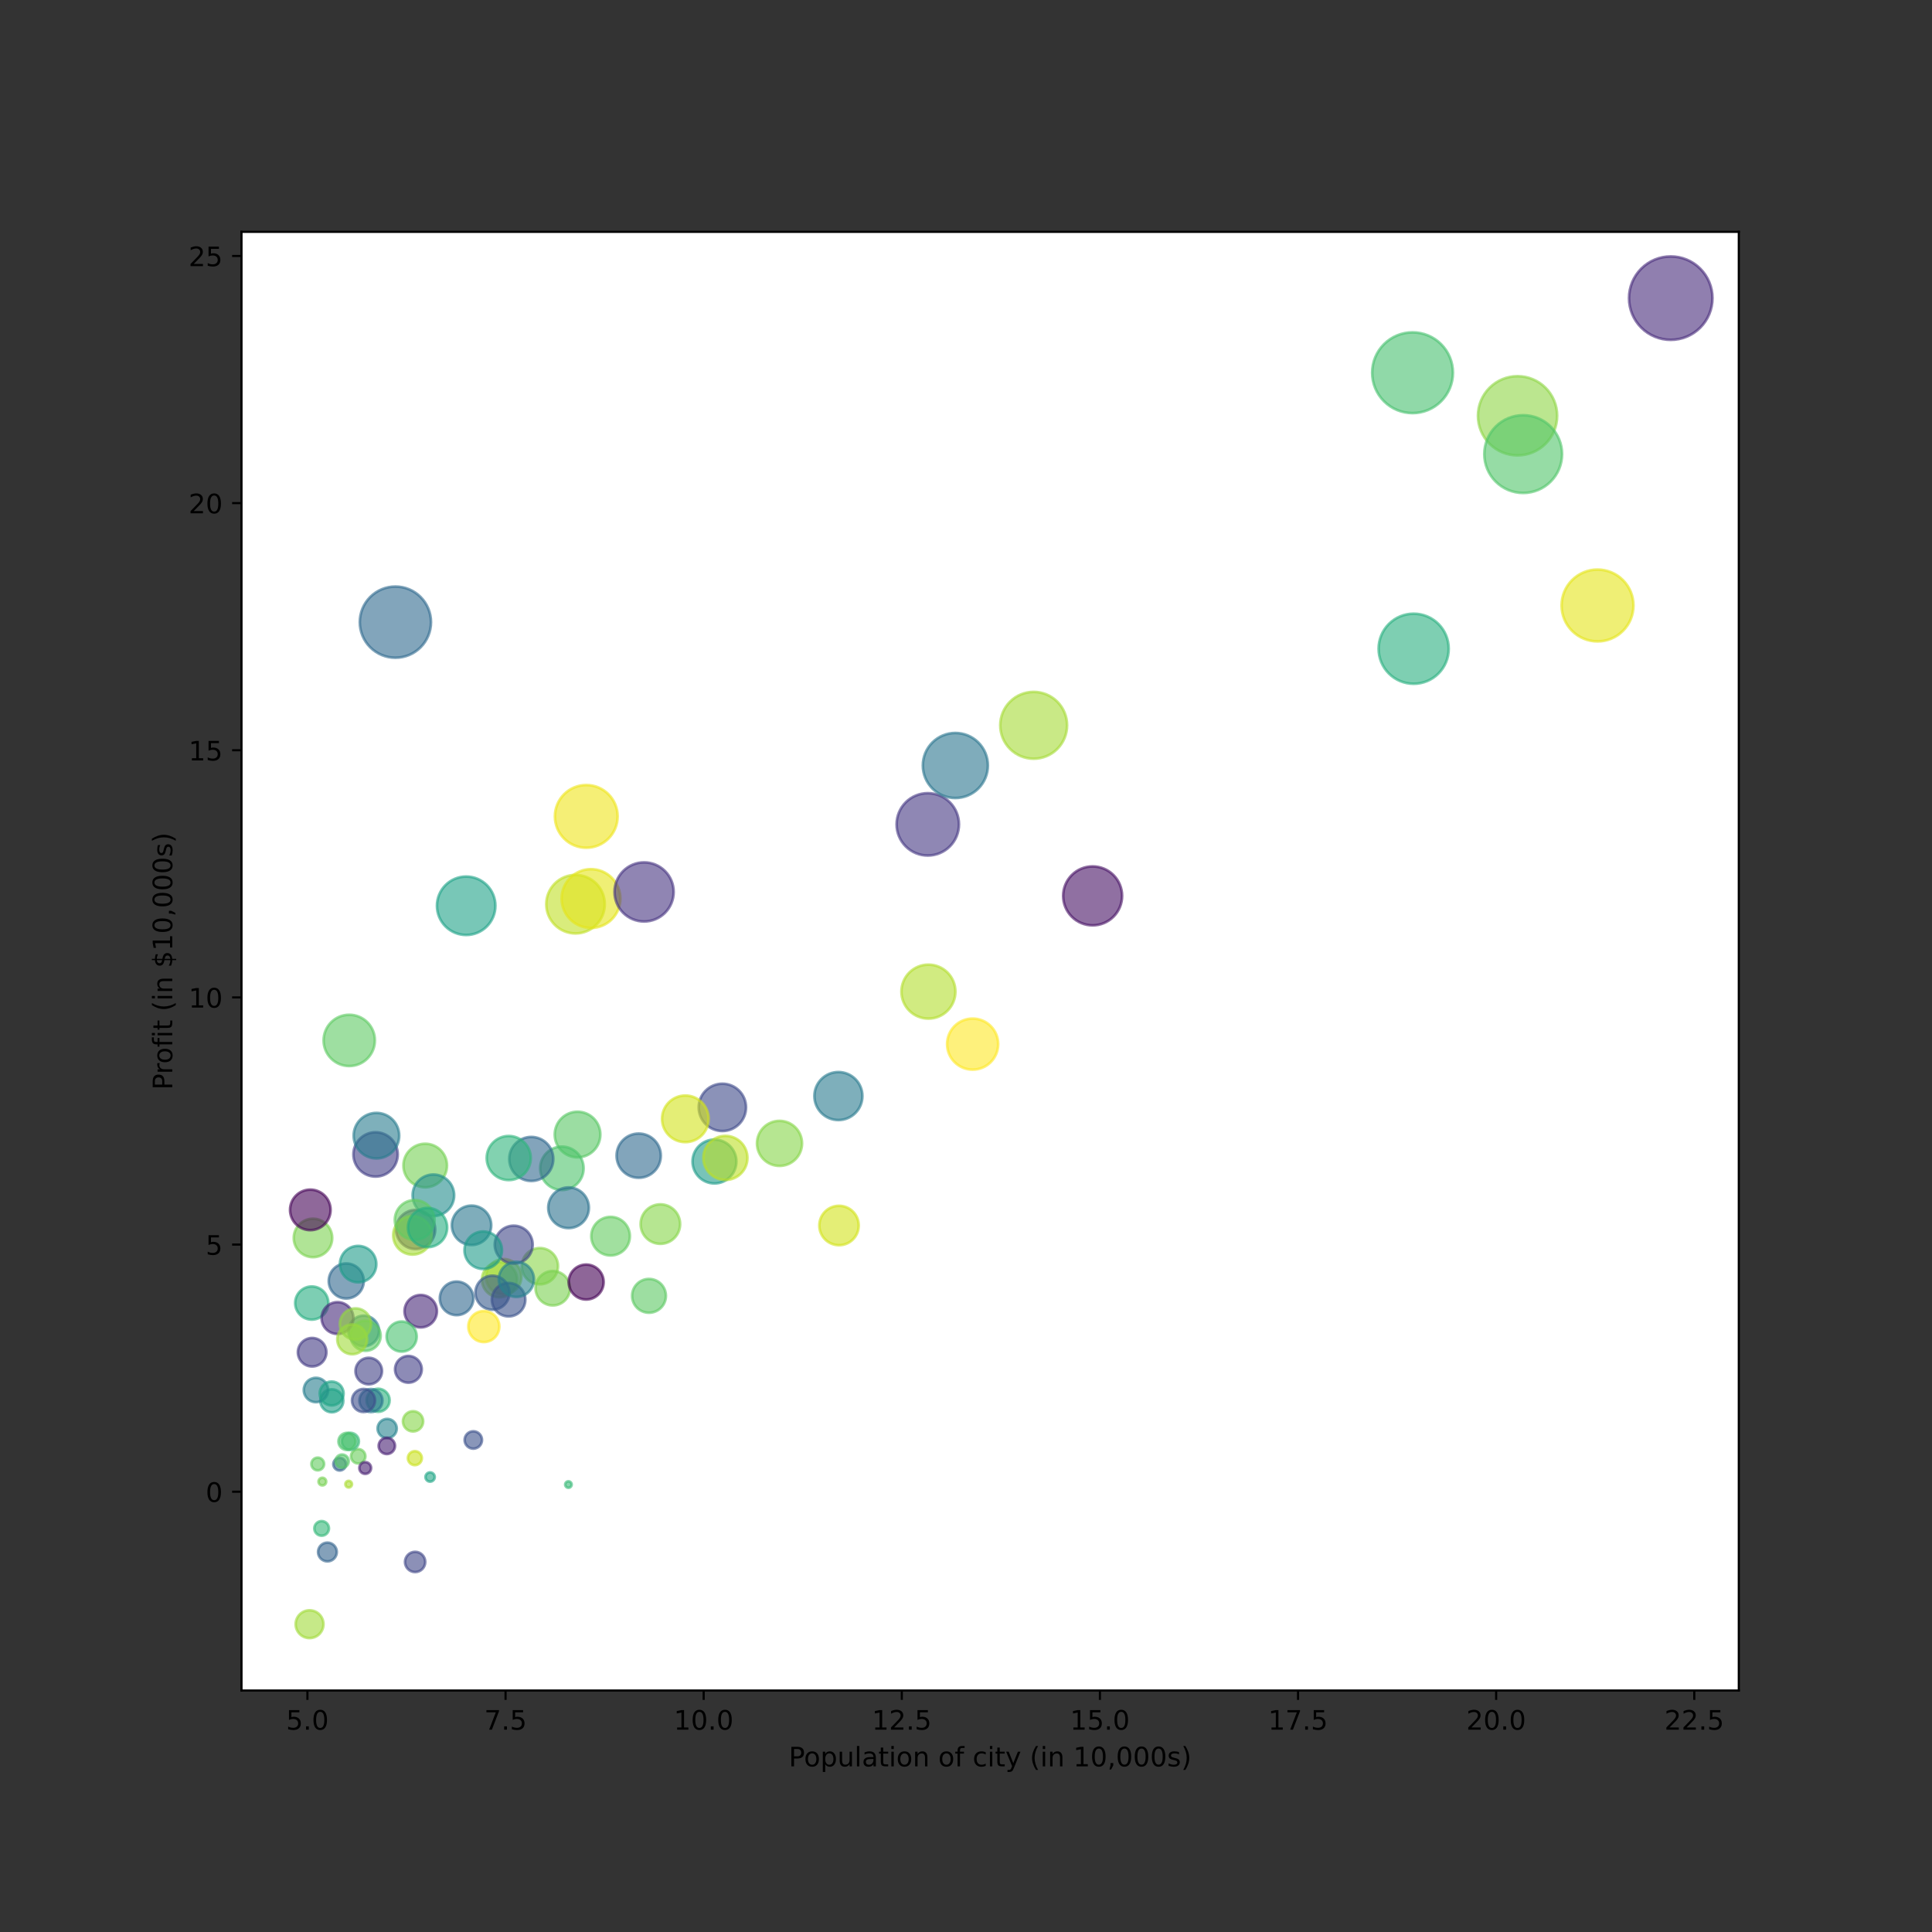 <?xml version="1.0" encoding="utf-8" standalone="no"?>
<!DOCTYPE svg PUBLIC "-//W3C//DTD SVG 1.1//EN"
  "http://www.w3.org/Graphics/SVG/1.1/DTD/svg11.dtd">
<!-- Created with matplotlib (https://matplotlib.org/) -->
<svg height="720pt" version="1.1" viewBox="0 0 720 720" width="720pt" xmlns="http://www.w3.org/2000/svg" xmlns:xlink="http://www.w3.org/1999/xlink">
 <rect x="0" y="0" width="720" height="720" fill="#333333" stroke="none"/>
 <defs>
  <style type="text/css">*{stroke-linecap:butt;stroke-linejoin:round;}</style>
 </defs>
 <g id="figure_1">
  <g id="patch_1">
   <path d="M 0 720 
L 720 720 
L 720 0 
L 0 0 
z
" style="fill:none;"/>
  </g>
  <g id="axes_1">
   <g id="patch_2">
    <path d="M 90 630 
L 648 630 
L 648 86.4 
L 90 86.4 
z
" style="fill:#ffffff;"/>
   </g>
   <g id="PathCollection_1">
    <path clip-path="url(#p4f86abd5eb)" d="M 147.354 245.119 
C 150.872 245.119 154.246 243.722 156.733 241.235 
C 159.22 238.747 160.618 235.374 160.618 231.856 
C 160.618 228.338 159.22 224.965 156.733 222.477 
C 154.246 219.99 150.872 218.593 147.354 218.593 
C 143.837 218.593 140.463 219.99 137.976 222.477 
C 135.489 224.965 134.091 228.338 134.091 231.856 
C 134.091 235.374 135.489 238.747 137.976 241.235 
C 140.463 243.722 143.837 245.119 147.354 245.119 
z
" style="fill:#30698e;fill-opacity:0.6;stroke:#30698e;stroke-opacity:0.6;"/>
    <path clip-path="url(#p4f86abd5eb)" d="M 130.154 397.282 
C 132.688 397.282 135.119 396.276 136.911 394.484 
C 138.702 392.692 139.709 390.261 139.709 387.727 
C 139.709 385.193 138.702 382.763 136.911 380.971 
C 135.119 379.179 132.688 378.172 130.154 378.172 
C 127.62 378.172 125.189 379.179 123.398 380.971 
C 121.606 382.763 120.599 385.193 120.599 387.727 
C 120.599 390.261 121.606 392.692 123.398 394.484 
C 125.189 396.276 127.62 397.282 130.154 397.282 
z
" style="fill:#5ec962;fill-opacity:0.6;stroke:#5ec962;stroke-opacity:0.6;"/>
    <path clip-path="url(#p4f86abd5eb)" d="M 218.486 315.937 
C 221.586 315.937 224.559 314.706 226.751 312.514 
C 228.943 310.322 230.175 307.349 230.175 304.249 
C 230.175 301.149 228.943 298.176 226.751 295.984 
C 224.559 293.792 221.586 292.56 218.486 292.56 
C 215.386 292.56 212.413 293.792 210.221 295.984 
C 208.029 298.176 206.798 301.149 206.798 304.249 
C 206.798 307.349 208.029 310.322 210.221 312.514 
C 212.413 314.706 215.386 315.937 218.486 315.937 
z
" style="fill:#efe51c;fill-opacity:0.6;stroke:#efe51c;stroke-opacity:0.6;"/>
    <path clip-path="url(#p4f86abd5eb)" d="M 173.731 348.441 
C 176.618 348.441 179.388 347.294 181.43 345.252 
C 183.471 343.21 184.619 340.441 184.619 337.553 
C 184.619 334.666 183.471 331.896 181.43 329.855 
C 179.388 327.813 176.618 326.666 173.731 326.666 
C 170.844 326.666 168.074 327.813 166.032 329.855 
C 163.991 331.896 162.843 334.666 162.843 337.553 
C 162.843 340.441 163.991 343.21 166.032 345.252 
C 168.074 347.294 170.844 348.441 173.731 348.441 
z
" style="fill:#1fa287;fill-opacity:0.6;stroke:#1fa287;stroke-opacity:0.6;"/>
    <path clip-path="url(#p4f86abd5eb)" d="M 139.962 438.482 
C 142.153 438.482 144.254 437.612 145.803 436.063 
C 147.352 434.514 148.223 432.412 148.223 430.222 
C 148.223 428.031 147.352 425.93 145.803 424.381 
C 144.254 422.832 142.153 421.961 139.962 421.961 
C 137.772 421.961 135.67 422.832 134.121 424.381 
C 132.572 425.93 131.702 428.031 131.702 430.222 
C 131.702 432.412 132.572 434.514 134.121 436.063 
C 135.67 437.612 137.772 438.482 139.962 438.482 
z
" style="fill:#423f85;fill-opacity:0.6;stroke:#423f85;stroke-opacity:0.6;"/>
    <path clip-path="url(#p4f86abd5eb)" d="M 214.479 347.866 
C 217.37 347.866 220.143 346.717 222.188 344.673 
C 224.232 342.628 225.381 339.855 225.381 336.964 
C 225.381 334.073 224.232 331.299 222.188 329.255 
C 220.143 327.21 217.37 326.062 214.479 326.062 
C 211.587 326.062 208.814 327.21 206.769 329.255 
C 204.725 331.299 203.576 334.073 203.576 336.964 
C 203.576 339.855 204.725 342.628 206.769 344.673 
C 208.814 346.717 211.587 347.866 214.479 347.866 
z
" style="fill:#c0df25;fill-opacity:0.6;stroke:#c0df25;stroke-opacity:0.6;"/>
    <path clip-path="url(#p4f86abd5eb)" d="M 187.706 482.407 
C 189.455 482.407 191.132 481.712 192.369 480.475 
C 193.606 479.239 194.3 477.561 194.3 475.813 
C 194.3 474.064 193.606 472.386 192.369 471.15 
C 191.132 469.913 189.455 469.218 187.706 469.218 
C 185.957 469.218 184.28 469.913 183.044 471.15 
C 181.807 472.386 181.112 474.064 181.112 475.813 
C 181.112 477.561 181.807 479.239 183.044 480.475 
C 184.28 481.712 185.957 482.407 187.706 482.407 
z
" style="fill:#b2dd2d;fill-opacity:0.6;stroke:#b2dd2d;stroke-opacity:0.6;"/>
    <path clip-path="url(#p4f86abd5eb)" d="M 220.243 345.818 
C 223.149 345.818 225.935 344.664 227.989 342.61 
C 230.044 340.556 231.198 337.769 231.198 334.864 
C 231.198 331.959 230.044 329.172 227.989 327.118 
C 225.935 325.064 223.149 323.909 220.243 323.909 
C 217.338 323.909 214.552 325.064 212.498 327.118 
C 210.443 329.172 209.289 331.959 209.289 334.864 
C 209.289 337.769 210.443 340.556 212.498 342.61 
C 214.552 344.664 217.338 345.818 220.243 345.818 
z
" style="fill:#e5e419;fill-opacity:0.6;stroke:#e5e419;stroke-opacity:0.6;"/>
    <path clip-path="url(#p4f86abd5eb)" d="M 158.462 442.482 
C 160.616 442.482 162.683 441.626 164.206 440.103 
C 165.729 438.58 166.585 436.513 166.585 434.359 
C 166.585 432.205 165.729 430.138 164.206 428.615 
C 162.683 427.092 160.616 426.236 158.462 426.236 
C 156.308 426.236 154.241 427.092 152.718 428.615 
C 151.195 430.138 150.339 432.205 150.339 434.359 
C 150.339 436.513 151.195 438.58 152.718 440.103 
C 154.241 441.626 156.308 442.482 158.462 442.482 
z
" style="fill:#75d054;fill-opacity:0.6;stroke:#75d054;stroke-opacity:0.6;"/>
    <path clip-path="url(#p4f86abd5eb)" d="M 116.182 491.785 
C 117.82 491.785 119.392 491.134 120.55 489.975 
C 121.709 488.817 122.36 487.245 122.36 485.607 
C 122.36 483.968 121.709 482.397 120.55 481.238 
C 119.392 480.08 117.82 479.429 116.182 479.429 
C 114.543 479.429 112.972 480.08 111.813 481.238 
C 110.655 482.397 110.004 483.968 110.004 485.607 
C 110.004 487.245 110.655 488.817 111.813 489.975 
C 112.972 491.134 114.543 491.785 116.182 491.785 
z
" style="fill:#27ad81;fill-opacity:0.6;stroke:#27ad81;stroke-opacity:0.6;"/>
    <path clip-path="url(#p4f86abd5eb)" d="M 135.559 501.706 
C 137.071 501.706 138.522 501.105 139.591 500.036 
C 140.661 498.967 141.262 497.516 141.262 496.003 
C 141.262 494.491 140.661 493.04 139.591 491.971 
C 138.522 490.902 137.071 490.301 135.559 490.301 
C 134.046 490.301 132.596 490.902 131.526 491.971 
C 130.457 493.04 129.856 494.491 129.856 496.003 
C 129.856 497.516 130.457 498.967 131.526 500.036 
C 132.596 501.105 134.046 501.706 135.559 501.706 
z
" style="fill:#29798e;fill-opacity:0.6;stroke:#29798e;stroke-opacity:0.6;"/>
    <path clip-path="url(#p4f86abd5eb)" d="M 385.215 282.752 
C 388.518 282.752 391.685 281.44 394.02 279.105 
C 396.355 276.77 397.667 273.602 397.667 270.3 
C 397.667 266.997 396.355 263.83 394.02 261.495 
C 391.685 259.16 388.518 257.848 385.215 257.848 
C 381.913 257.848 378.746 259.16 376.411 261.495 
C 374.076 263.83 372.764 266.997 372.764 270.3 
C 372.764 273.602 374.076 276.77 376.411 279.105 
C 378.746 281.44 381.913 282.752 385.215 282.752 
z
" style="fill:#a5db36;fill-opacity:0.6;stroke:#a5db36;stroke-opacity:0.6;"/>
    <path clip-path="url(#p4f86abd5eb)" d="M 136.247 503.409 
C 137.737 503.409 139.165 502.817 140.219 501.764 
C 141.272 500.711 141.864 499.282 141.864 497.792 
C 141.864 496.302 141.272 494.874 140.219 493.82 
C 139.165 492.767 137.737 492.175 136.247 492.175 
C 134.757 492.175 133.328 492.767 132.275 493.82 
C 131.222 494.874 130.63 496.302 130.63 497.792 
C 130.63 499.282 131.222 500.711 132.275 501.764 
C 133.328 502.817 134.757 503.409 136.247 503.409 
z
" style="fill:#5ac864;fill-opacity:0.6;stroke:#5ac864;stroke-opacity:0.6;"/>
    <path clip-path="url(#p4f86abd5eb)" d="M 215.232 431.308 
C 217.486 431.308 219.648 430.412 221.242 428.818 
C 222.836 427.224 223.732 425.062 223.732 422.807 
C 223.732 420.553 222.836 418.391 221.242 416.797 
C 219.648 415.203 217.486 414.307 215.232 414.307 
C 212.977 414.307 210.815 415.203 209.221 416.797 
C 207.627 418.391 206.731 420.553 206.731 422.807 
C 206.731 425.062 207.627 427.224 209.221 428.818 
C 210.815 430.412 212.977 431.308 215.232 431.308 
z
" style="fill:#58c765;fill-opacity:0.6;stroke:#58c765;stroke-opacity:0.6;"/>
    <path clip-path="url(#p4f86abd5eb)" d="M 133.491 545.395 
C 134.201 545.395 134.882 545.113 135.384 544.611 
C 135.886 544.109 136.168 543.428 136.168 542.718 
C 136.168 542.009 135.886 541.328 135.384 540.826 
C 134.882 540.324 134.201 540.042 133.491 540.042 
C 132.782 540.042 132.101 540.324 131.599 540.826 
C 131.097 541.328 130.815 542.009 130.815 542.718 
C 130.815 543.428 131.097 544.109 131.599 544.611 
C 132.101 545.113 132.782 545.395 133.491 545.395 
z
" style="fill:#69cd5b;fill-opacity:0.6;stroke:#69cd5b;stroke-opacity:0.6;"/>
    <path clip-path="url(#p4f86abd5eb)" d="M 125.774 497.128 
C 127.346 497.128 128.854 496.504 129.965 495.392 
C 131.077 494.281 131.701 492.773 131.701 491.201 
C 131.701 489.629 131.077 488.122 129.965 487.01 
C 128.854 485.899 127.346 485.274 125.774 485.274 
C 124.202 485.274 122.695 485.899 121.583 487.01 
C 120.472 488.122 119.847 489.629 119.847 491.201 
C 119.847 492.773 120.472 494.281 121.583 495.392 
C 122.695 496.504 124.202 497.128 125.774 497.128 
z
" style="fill:#472a7a;fill-opacity:0.6;stroke:#472a7a;stroke-opacity:0.6;"/>
    <path clip-path="url(#p4f86abd5eb)" d="M 154.894 465.477 
C 156.826 465.477 158.679 464.709 160.045 463.344 
C 161.41 461.978 162.178 460.125 162.178 458.193 
C 162.178 456.262 161.41 454.409 160.045 453.043 
C 158.679 451.677 156.826 450.91 154.894 450.91 
C 152.963 450.91 151.11 451.677 149.744 453.043 
C 148.378 454.409 147.611 456.262 147.611 458.193 
C 147.611 460.125 148.378 461.978 149.744 463.344 
C 151.11 464.709 152.963 465.477 154.894 465.477 
z
" style="fill:#472d7b;fill-opacity:0.6;stroke:#472d7b;stroke-opacity:0.6;"/>
    <path clip-path="url(#p4f86abd5eb)" d="M 118.412 547.949 
C 119.04 547.949 119.642 547.7 120.086 547.256 
C 120.53 546.812 120.78 546.209 120.78 545.581 
C 120.78 544.953 120.53 544.351 120.086 543.907 
C 119.642 543.463 119.04 543.213 118.412 543.213 
C 117.783 543.213 117.181 543.463 116.737 543.907 
C 116.293 544.351 116.043 544.953 116.043 545.581 
C 116.043 546.209 116.293 546.812 116.737 547.256 
C 117.181 547.7 117.783 547.949 118.412 547.949 
z
" style="fill:#63cb5f;fill-opacity:0.6;stroke:#63cb5f;stroke-opacity:0.6;"/>
    <path clip-path="url(#p4f86abd5eb)" d="M 156.79 494.686 
C 158.393 494.686 159.93 494.049 161.064 492.916 
C 162.197 491.782 162.833 490.245 162.833 488.643 
C 162.833 487.04 162.197 485.503 161.064 484.37 
C 159.93 483.236 158.393 482.6 156.79 482.6 
C 155.188 482.6 153.651 483.236 152.517 484.37 
C 151.384 485.503 150.747 487.04 150.747 488.643 
C 150.747 490.245 151.384 491.782 152.517 492.916 
C 153.651 494.049 155.188 494.686 156.79 494.686 
z
" style="fill:#482979;fill-opacity:0.6;stroke:#482979;stroke-opacity:0.6;"/>
    <path clip-path="url(#p4f86abd5eb)" d="M 175.727 463.978 
C 177.674 463.978 179.542 463.204 180.918 461.828 
C 182.295 460.451 183.069 458.584 183.069 456.637 
C 183.069 454.69 182.295 452.822 180.918 451.446 
C 179.542 450.069 177.674 449.296 175.727 449.296 
C 173.781 449.296 171.913 450.069 170.536 451.446 
C 169.16 452.822 168.386 454.69 168.386 456.637 
C 168.386 458.584 169.16 460.451 170.536 461.828 
C 171.913 463.204 173.781 463.978 175.727 463.978 
z
" style="fill:#2a768e;fill-opacity:0.6;stroke:#2a768e;stroke-opacity:0.6;"/>
    <path clip-path="url(#p4f86abd5eb)" d="M 149.688 503.698 
C 151.173 503.698 152.598 503.108 153.649 502.057 
C 154.7 501.007 155.29 499.582 155.29 498.096 
C 155.29 496.61 154.7 495.185 153.649 494.135 
C 152.598 493.084 151.173 492.494 149.688 492.494 
C 148.202 492.494 146.777 493.084 145.726 494.135 
C 144.676 495.185 144.085 496.61 144.085 498.096 
C 144.085 499.582 144.676 501.007 145.726 502.057 
C 146.777 503.108 148.202 503.698 149.688 503.698 
z
" style="fill:#48c16e;fill-opacity:0.6;stroke:#48c16e;stroke-opacity:0.6;"/>
    <path clip-path="url(#p4f86abd5eb)" d="M 565.548 169.704 
C 569.461 169.704 573.214 168.149 575.98 165.382 
C 578.747 162.616 580.301 158.863 580.301 154.95 
C 580.301 151.037 578.747 147.284 575.98 144.518 
C 573.214 141.751 569.461 140.196 565.548 140.196 
C 561.635 140.196 557.882 141.751 555.115 144.518 
C 552.349 147.284 550.794 151.037 550.794 154.95 
C 550.794 158.863 552.349 162.616 555.115 165.382 
C 557.882 168.149 561.635 169.704 565.548 169.704 
z
" style="fill:#8ed645;fill-opacity:0.6;stroke:#8ed645;stroke-opacity:0.6;"/>
    <path clip-path="url(#p4f86abd5eb)" d="M 129.044 483.913 
C 130.775 483.913 132.436 483.225 133.66 482.001 
C 134.885 480.776 135.573 479.115 135.573 477.384 
C 135.573 475.652 134.885 473.991 133.66 472.767 
C 132.436 471.543 130.775 470.855 129.044 470.855 
C 127.312 470.855 125.651 471.543 124.427 472.767 
C 123.202 473.991 122.514 475.652 122.514 477.384 
C 122.514 479.115 123.202 480.776 124.427 482.001 
C 125.651 483.225 127.312 483.913 129.044 483.913 
z
" style="fill:#31678e;fill-opacity:0.6;stroke:#31678e;stroke-opacity:0.6;"/>
    <path clip-path="url(#p4f86abd5eb)" d="M 153.734 467.557 
C 155.644 467.557 157.476 466.798 158.827 465.447 
C 160.177 464.096 160.936 462.264 160.936 460.354 
C 160.936 458.444 160.177 456.612 158.827 455.261 
C 157.476 453.911 155.644 453.152 153.734 453.152 
C 151.824 453.152 149.992 453.911 148.641 455.261 
C 147.29 456.612 146.531 458.444 146.531 460.354 
C 146.531 462.264 147.29 464.096 148.641 465.447 
C 149.992 466.798 151.824 467.557 153.734 467.557 
z
" style="fill:#a5db36;fill-opacity:0.6;stroke:#a5db36;stroke-opacity:0.6;"/>
    <path clip-path="url(#p4f86abd5eb)" d="M 131.253 504.681 
C 132.725 504.681 134.137 504.096 135.179 503.055 
C 136.22 502.014 136.805 500.602 136.805 499.129 
C 136.805 497.657 136.22 496.245 135.179 495.204 
C 134.137 494.162 132.725 493.577 131.253 493.577 
C 129.78 493.577 128.368 494.162 127.327 495.204 
C 126.286 496.245 125.701 497.657 125.701 499.129 
C 125.701 500.602 126.286 502.014 127.327 503.055 
C 128.368 504.096 129.78 504.681 131.253 504.681 
z
" style="fill:#a0da39;fill-opacity:0.6;stroke:#a0da39;stroke-opacity:0.6;"/>
    <path clip-path="url(#p4f86abd5eb)" d="M 526.416 153.952 
C 530.406 153.952 534.233 152.366 537.055 149.545 
C 539.876 146.723 541.462 142.896 541.462 138.906 
C 541.462 134.916 539.876 131.088 537.055 128.267 
C 534.233 125.445 530.406 123.86 526.416 123.86 
C 522.426 123.86 518.598 125.445 515.777 128.267 
C 512.955 131.088 511.37 134.916 511.37 138.906 
C 511.37 142.896 512.955 146.723 515.777 149.545 
C 518.598 152.366 522.426 153.952 526.416 153.952 
z
" style="fill:#46c06f;fill-opacity:0.6;stroke:#46c06f;stroke-opacity:0.6;"/>
    <path clip-path="url(#p4f86abd5eb)" d="M 345.759 318.834 
C 348.84 318.834 351.796 317.61 353.975 315.431 
C 356.154 313.252 357.378 310.296 357.378 307.215 
C 357.378 304.133 356.154 301.177 353.975 298.998 
C 351.796 296.82 348.84 295.595 345.759 295.595 
C 342.677 295.595 339.721 296.82 337.542 298.998 
C 335.363 301.177 334.139 304.133 334.139 307.215 
C 334.139 310.296 335.363 313.252 337.542 315.431 
C 339.721 317.61 342.677 318.834 345.759 318.834 
z
" style="fill:#453882;fill-opacity:0.6;stroke:#453882;stroke-opacity:0.6;"/>
    <path clip-path="url(#p4f86abd5eb)" d="M 290.501 434.501 
C 292.727 434.501 294.863 433.617 296.437 432.042 
C 298.011 430.468 298.896 428.333 298.896 426.107 
C 298.896 423.88 298.011 421.745 296.437 420.171 
C 294.863 418.597 292.727 417.712 290.501 417.712 
C 288.275 417.712 286.139 418.597 284.565 420.171 
C 282.991 421.745 282.107 423.88 282.107 426.107 
C 282.107 428.333 282.991 430.468 284.565 432.042 
C 286.139 433.617 288.275 434.501 290.501 434.501 
z
" style="fill:#86d549;fill-opacity:0.6;stroke:#86d549;stroke-opacity:0.6;"/>
    <path clip-path="url(#p4f86abd5eb)" d="M 356.036 297.397 
C 359.251 297.397 362.334 296.12 364.607 293.847 
C 366.88 291.574 368.157 288.49 368.157 285.276 
C 368.157 282.061 366.88 278.978 364.607 276.705 
C 362.334 274.432 359.251 273.155 356.036 273.155 
C 352.822 273.155 349.738 274.432 347.465 276.705 
C 345.192 278.978 343.915 282.061 343.915 285.276 
C 343.915 288.49 345.192 291.574 347.465 293.847 
C 349.738 296.12 352.822 297.397 356.036 297.397 
z
" style="fill:#2b758e;fill-opacity:0.6;stroke:#2b758e;stroke-opacity:0.6;"/>
    <path clip-path="url(#p4f86abd5eb)" d="M 622.636 126.648 
C 626.757 126.648 630.71 125.011 633.624 122.097 
C 636.538 119.183 638.176 115.23 638.176 111.109 
C 638.176 106.988 636.538 103.035 633.624 100.121 
C 630.71 97.207 626.757 95.57 622.636 95.57 
C 618.515 95.57 614.562 97.207 611.648 100.121 
C 608.734 103.035 607.097 106.988 607.097 111.109 
C 607.097 115.23 608.734 119.183 611.648 122.097 
C 614.562 125.011 618.515 126.648 622.636 126.648 
z
" style="fill:#472a7a;fill-opacity:0.6;stroke:#472a7a;stroke-opacity:0.6;"/>
    <path clip-path="url(#p4f86abd5eb)" d="M 122.023 581.877 
C 122.95 581.877 123.838 581.509 124.493 580.854 
C 125.148 580.199 125.516 579.31 125.516 578.384 
C 125.516 577.458 125.148 576.569 124.493 575.914 
C 123.838 575.259 122.95 574.891 122.023 574.891 
C 121.097 574.891 120.209 575.259 119.554 575.914 
C 118.899 576.569 118.531 577.458 118.531 578.384 
C 118.531 579.31 118.899 580.199 119.554 580.854 
C 120.209 581.509 121.097 581.877 122.023 581.877 
z
" style="fill:#33638d;fill-opacity:0.6;stroke:#33638d;stroke-opacity:0.6;"/>
    <path clip-path="url(#p4f86abd5eb)" d="M 161.51 453.194 
C 163.564 453.194 165.533 452.378 166.986 450.926 
C 168.438 449.474 169.254 447.504 169.254 445.45 
C 169.254 443.396 168.438 441.426 166.986 439.974 
C 165.533 438.522 163.564 437.706 161.51 437.706 
C 159.456 437.706 157.486 438.522 156.034 439.974 
C 154.582 441.426 153.766 443.396 153.766 445.45 
C 153.766 447.504 154.582 449.474 156.034 450.926 
C 157.486 452.378 159.456 453.194 161.51 453.194 
z
" style="fill:#228c8d;fill-opacity:0.6;stroke:#228c8d;stroke-opacity:0.6;"/>
    <path clip-path="url(#p4f86abd5eb)" d="M 240.034 343.411 
C 242.955 343.411 245.757 342.25 247.823 340.185 
C 249.889 338.119 251.049 335.317 251.049 332.396 
C 251.049 329.474 249.889 326.672 247.823 324.606 
C 245.757 322.541 242.955 321.38 240.034 321.38 
C 237.113 321.38 234.311 322.541 232.245 324.606 
C 230.179 326.672 229.019 329.474 229.019 332.396 
C 229.019 335.317 230.179 338.119 232.245 340.185 
C 234.311 342.25 237.113 343.411 240.034 343.411 
z
" style="fill:#463480;fill-opacity:0.6;stroke:#463480;stroke-opacity:0.6;"/>
    <path clip-path="url(#p4f86abd5eb)" d="M 140.907 526.143 
C 142.048 526.143 143.142 525.689 143.948 524.883 
C 144.755 524.076 145.208 522.983 145.208 521.842 
C 145.208 520.701 144.755 519.607 143.948 518.801 
C 143.142 517.995 142.048 517.541 140.907 517.541 
C 139.767 517.541 138.673 517.995 137.866 518.801 
C 137.06 519.607 136.607 520.701 136.607 521.842 
C 136.607 522.983 137.06 524.076 137.866 524.883 
C 138.673 525.689 139.767 526.143 140.907 526.143 
z
" style="fill:#2cb17e;fill-opacity:0.6;stroke:#2cb17e;stroke-opacity:0.6;"/>
    <path clip-path="url(#p4f86abd5eb)" d="M 209.405 443.481 
C 211.55 443.481 213.607 442.629 215.124 441.112 
C 216.641 439.595 217.493 437.537 217.493 435.392 
C 217.493 433.247 216.641 431.19 215.124 429.673 
C 213.607 428.156 211.55 427.304 209.405 427.304 
C 207.26 427.304 205.202 428.156 203.685 429.673 
C 202.168 431.19 201.316 433.247 201.316 435.392 
C 201.316 437.537 202.168 439.595 203.685 441.112 
C 205.202 442.629 207.26 443.481 209.405 443.481 
z
" style="fill:#4ec36b;fill-opacity:0.6;stroke:#4ec36b;stroke-opacity:0.6;"/>
    <path clip-path="url(#p4f86abd5eb)" d="M 201.203 478.625 
C 202.994 478.625 204.713 477.913 205.979 476.647 
C 207.246 475.38 207.958 473.662 207.958 471.871 
C 207.958 470.079 207.246 468.361 205.979 467.095 
C 204.713 465.828 202.994 465.116 201.203 465.116 
C 199.412 465.116 197.694 465.828 196.427 467.095 
C 195.16 468.361 194.449 470.079 194.449 471.871 
C 194.449 473.662 195.16 475.38 196.427 476.647 
C 197.694 477.913 199.412 478.625 201.203 478.625 
z
" style="fill:#89d548;fill-opacity:0.6;stroke:#89d548;stroke-opacity:0.6;"/>
    <path clip-path="url(#p4f86abd5eb)" d="M 206.002 486.5 
C 207.704 486.5 209.336 485.824 210.539 484.621 
C 211.742 483.418 212.418 481.786 212.418 480.084 
C 212.418 478.383 211.742 476.751 210.539 475.548 
C 209.336 474.344 207.704 473.668 206.002 473.668 
C 204.301 473.668 202.669 474.344 201.466 475.548 
C 200.262 476.751 199.586 478.383 199.586 480.084 
C 199.586 481.786 200.262 483.418 201.466 484.621 
C 202.669 485.824 204.301 486.5 206.002 486.5 
z
" style="fill:#7ad151;fill-opacity:0.6;stroke:#7ad151;stroke-opacity:0.6;"/>
    <path clip-path="url(#p4f86abd5eb)" d="M 132.475 499.238 
C 134.02 499.238 135.502 498.625 136.594 497.532 
C 137.686 496.44 138.3 494.958 138.3 493.414 
C 138.3 491.869 137.686 490.387 136.594 489.295 
C 135.502 488.202 134.02 487.589 132.475 487.589 
C 130.931 487.589 129.449 488.202 128.357 489.295 
C 127.264 490.387 126.651 491.869 126.651 493.414 
C 126.651 494.958 127.264 496.44 128.357 497.532 
C 129.449 498.625 130.931 499.238 132.475 499.238 
z
" style="fill:#93d741;fill-opacity:0.6;stroke:#93d741;stroke-opacity:0.6;"/>
    <path clip-path="url(#p4f86abd5eb)" d="M 345.995 379.608 
C 348.662 379.608 351.221 378.548 353.107 376.662 
C 354.993 374.776 356.053 372.217 356.053 369.55 
C 356.053 366.882 354.993 364.324 353.107 362.438 
C 351.221 360.551 348.662 359.492 345.995 359.492 
C 343.327 359.492 340.769 360.551 338.882 362.438 
C 336.996 364.324 335.936 366.882 335.936 369.55 
C 335.936 372.217 336.996 374.776 338.882 376.662 
C 340.769 378.548 343.327 379.608 345.995 379.608 
z
" style="fill:#b2dd2d;fill-opacity:0.6;stroke:#b2dd2d;stroke-opacity:0.6;"/>
    <path clip-path="url(#p4f86abd5eb)" d="M 154.54 462.06 
C 156.506 462.06 158.392 461.279 159.783 459.888 
C 161.173 458.498 161.954 456.612 161.954 454.646 
C 161.954 452.679 161.173 450.793 159.783 449.403 
C 158.392 448.012 156.506 447.231 154.54 447.231 
C 152.574 447.231 150.688 448.012 149.297 449.403 
C 147.907 450.793 147.126 452.679 147.126 454.646 
C 147.126 456.612 147.907 458.498 149.297 459.888 
C 150.688 461.279 152.574 462.06 154.54 462.06 
z
" style="fill:#63cb5f;fill-opacity:0.6;stroke:#63cb5f;stroke-opacity:0.6;"/>
    <path clip-path="url(#p4f86abd5eb)" d="M 126.586 548.018 
C 127.212 548.018 127.812 547.769 128.255 547.327 
C 128.697 546.884 128.946 546.284 128.946 545.659 
C 128.946 545.033 128.697 544.433 128.255 543.99 
C 127.812 543.548 127.212 543.299 126.586 543.299 
C 125.961 543.299 125.361 543.548 124.918 543.99 
C 124.476 544.433 124.227 545.033 124.227 545.659 
C 124.227 546.284 124.476 546.884 124.918 547.327 
C 125.361 547.769 125.961 548.018 126.586 548.018 
z
" style="fill:#355f8d;fill-opacity:0.6;stroke:#355f8d;stroke-opacity:0.6;"/>
    <path clip-path="url(#p4f86abd5eb)" d="M 170.166 490.113 
C 171.825 490.113 173.416 489.454 174.589 488.281 
C 175.761 487.108 176.42 485.517 176.42 483.859 
C 176.42 482.2 175.761 480.609 174.589 479.436 
C 173.416 478.264 171.825 477.605 170.166 477.605 
C 168.508 477.605 166.917 478.264 165.744 479.436 
C 164.571 480.609 163.912 482.2 163.912 483.859 
C 163.912 485.517 164.571 487.108 165.744 488.281 
C 166.917 489.454 168.508 490.113 170.166 490.113 
z
" style="fill:#31688e;fill-opacity:0.6;stroke:#31688e;stroke-opacity:0.6;"/>
    <path clip-path="url(#p4f86abd5eb)" d="M 312.681 464.047 
C 314.627 464.047 316.494 463.274 317.87 461.898 
C 319.246 460.522 320.019 458.655 320.019 456.709 
C 320.019 454.762 319.246 452.896 317.87 451.52 
C 316.494 450.143 314.627 449.37 312.681 449.37 
C 310.735 449.37 308.868 450.143 307.492 451.52 
C 306.116 452.896 305.342 454.762 305.342 456.709 
C 305.342 458.655 306.116 460.522 307.492 461.898 
C 308.868 463.274 310.735 464.047 312.681 464.047 
z
" style="fill:#d2e21b;fill-opacity:0.6;stroke:#d2e21b;stroke-opacity:0.6;"/>
    <path clip-path="url(#p4f86abd5eb)" d="M 137.419 515.894 
C 138.73 515.894 139.986 515.373 140.913 514.447 
C 141.839 513.52 142.36 512.264 142.36 510.954 
C 142.36 509.643 141.839 508.387 140.913 507.46 
C 139.986 506.534 138.73 506.013 137.419 506.013 
C 136.109 506.013 134.853 506.534 133.926 507.46 
C 133 508.387 132.479 509.643 132.479 510.954 
C 132.479 512.264 133 513.52 133.926 514.447 
C 134.853 515.373 136.109 515.894 137.419 515.894 
z
" style="fill:#424186;fill-opacity:0.6;stroke:#424186;stroke-opacity:0.6;"/>
    <path clip-path="url(#p4f86abd5eb)" d="M 197.993 440.112 
C 200.169 440.112 202.256 439.247 203.794 437.709 
C 205.333 436.17 206.198 434.083 206.198 431.907 
C 206.198 429.731 205.333 427.644 203.794 426.106 
C 202.256 424.567 200.169 423.702 197.993 423.702 
C 195.817 423.702 193.73 424.567 192.191 426.106 
C 190.653 427.644 189.788 429.731 189.788 431.907 
C 189.788 434.083 190.653 436.17 192.191 437.709 
C 193.73 439.247 195.817 440.112 197.993 440.112 
z
" style="fill:#31678e;fill-opacity:0.6;stroke:#31678e;stroke-opacity:0.6;"/>
    <path clip-path="url(#p4f86abd5eb)" d="M 176.386 539.872 
C 177.244 539.872 178.067 539.531 178.673 538.925 
C 179.28 538.318 179.621 537.495 179.621 536.637 
C 179.621 535.78 179.28 534.957 178.673 534.35 
C 178.067 533.744 177.244 533.403 176.386 533.403 
C 175.528 533.403 174.705 533.744 174.099 534.35 
C 173.492 534.957 173.151 535.78 173.151 536.637 
C 173.151 537.495 173.492 538.318 174.099 538.925 
C 174.705 539.531 175.528 539.872 176.386 539.872 
z
" style="fill:#3b518b;fill-opacity:0.6;stroke:#3b518b;stroke-opacity:0.6;"/>
    <path clip-path="url(#p4f86abd5eb)" d="M 116.642 468.51 
C 118.543 468.51 120.365 467.755 121.709 466.412 
C 123.052 465.068 123.807 463.245 123.807 461.345 
C 123.807 459.445 123.052 457.622 121.709 456.279 
C 120.365 454.935 118.543 454.18 116.642 454.18 
C 114.742 454.18 112.92 454.935 111.576 456.279 
C 110.232 457.622 109.477 459.445 109.477 461.345 
C 109.477 463.245 110.232 465.068 111.576 466.412 
C 112.92 467.755 114.742 468.51 116.642 468.51 
z
" style="fill:#7cd250;fill-opacity:0.6;stroke:#7cd250;stroke-opacity:0.6;"/>
    <path clip-path="url(#p4f86abd5eb)" d="M 138.237 526.237 
C 139.376 526.237 140.469 525.785 141.274 524.98 
C 142.079 524.174 142.532 523.082 142.532 521.943 
C 142.532 520.804 142.079 519.712 141.274 518.907 
C 140.469 518.102 139.376 517.649 138.237 517.649 
C 137.099 517.649 136.006 518.102 135.201 518.907 
C 134.396 519.712 133.943 520.804 133.943 521.943 
C 133.943 523.082 134.396 524.174 135.201 524.98 
C 136.006 525.785 137.099 526.237 138.237 526.237 
z
" style="fill:#2b748e;fill-opacity:0.6;stroke:#2b748e;stroke-opacity:0.6;"/>
    <path clip-path="url(#p4f86abd5eb)" d="M 312.445 417.414 
C 314.817 417.414 317.093 416.471 318.771 414.793 
C 320.449 413.116 321.391 410.84 321.391 408.467 
C 321.391 406.094 320.449 403.818 318.771 402.141 
C 317.093 400.463 314.817 399.52 312.445 399.52 
C 310.072 399.52 307.796 400.463 306.118 402.141 
C 304.441 403.818 303.498 406.094 303.498 408.467 
C 303.498 410.84 304.441 413.116 306.118 414.793 
C 307.796 416.471 310.072 417.414 312.445 417.414 
z
" style="fill:#297a8e;fill-opacity:0.6;stroke:#297a8e;stroke-opacity:0.6;"/>
    <path clip-path="url(#p4f86abd5eb)" d="M 130.565 540.351 
C 131.411 540.351 132.222 540.015 132.821 539.417 
C 133.419 538.818 133.755 538.007 133.755 537.161 
C 133.755 536.314 133.419 535.503 132.821 534.905 
C 132.222 534.306 131.411 533.97 130.565 533.97 
C 129.718 533.97 128.907 534.306 128.309 534.905 
C 127.71 535.503 127.374 536.314 127.374 537.161 
C 127.374 538.007 127.71 538.818 128.309 539.417 
C 128.907 540.015 129.718 540.351 130.565 540.351 
z
" style="fill:#38b977;fill-opacity:0.6;stroke:#38b977;stroke-opacity:0.6;"/>
    <path clip-path="url(#p4f86abd5eb)" d="M 189.591 439.781 
C 191.769 439.781 193.859 438.915 195.4 437.374 
C 196.941 435.833 197.807 433.743 197.807 431.565 
C 197.807 429.386 196.941 427.296 195.4 425.755 
C 193.859 424.214 191.769 423.348 189.591 423.348 
C 187.412 423.348 185.322 424.214 183.781 425.755 
C 182.24 427.296 181.374 429.386 181.374 431.565 
C 181.374 433.743 182.24 435.833 183.781 437.374 
C 185.322 438.915 187.412 439.781 189.591 439.781 
z
" style="fill:#2fb47c;fill-opacity:0.6;stroke:#2fb47c;stroke-opacity:0.6;"/>
    <path clip-path="url(#p4f86abd5eb)" d="M 123.657 526.313 
C 124.794 526.313 125.885 525.861 126.69 525.057 
C 127.494 524.253 127.946 523.162 127.946 522.024 
C 127.946 520.887 127.494 519.796 126.69 518.992 
C 125.885 518.187 124.794 517.735 123.657 517.735 
C 122.519 517.735 121.428 518.187 120.624 518.992 
C 119.82 519.796 119.368 520.887 119.368 522.024 
C 119.368 523.162 119.82 524.253 120.624 525.057 
C 121.428 525.861 122.519 526.313 123.657 526.313 
z
" style="fill:#1f9f88;fill-opacity:0.6;stroke:#1f9f88;stroke-opacity:0.6;"/>
    <path clip-path="url(#p4f86abd5eb)" d="M 186.156 483.463 
C 187.892 483.463 189.558 482.773 190.786 481.545 
C 192.014 480.317 192.704 478.651 192.704 476.914 
C 192.704 475.177 192.014 473.512 190.786 472.284 
C 189.558 471.056 187.892 470.366 186.156 470.366 
C 184.419 470.366 182.753 471.056 181.525 472.284 
C 180.297 473.512 179.607 475.177 179.607 476.914 
C 179.607 478.651 180.297 480.317 181.525 481.545 
C 182.753 482.773 184.419 483.463 186.156 483.463 
z
" style="fill:#9dd93b;fill-opacity:0.6;stroke:#9dd93b;stroke-opacity:0.6;"/>
    <path clip-path="url(#p4f86abd5eb)" d="M 191.448 470.913 
C 193.323 470.913 195.121 470.168 196.447 468.842 
C 197.773 467.516 198.518 465.718 198.518 463.843 
C 198.518 461.968 197.773 460.17 196.447 458.844 
C 195.121 457.518 193.323 456.773 191.448 456.773 
C 189.573 456.773 187.775 457.518 186.449 458.844 
C 185.123 460.17 184.378 461.968 184.378 463.843 
C 184.378 465.718 185.123 467.516 186.449 468.842 
C 187.775 470.168 189.573 470.913 191.448 470.913 
z
" style="fill:#404688;fill-opacity:0.6;stroke:#404688;stroke-opacity:0.6;"/>
    <path clip-path="url(#p4f86abd5eb)" d="M 153.932 533.466 
C 154.932 533.466 155.892 533.068 156.599 532.361 
C 157.307 531.653 157.704 530.693 157.704 529.693 
C 157.704 528.692 157.307 527.733 156.599 527.025 
C 155.892 526.318 154.932 525.92 153.932 525.92 
C 152.931 525.92 151.971 526.318 151.264 527.025 
C 150.556 527.733 150.159 528.692 150.159 529.693 
C 150.159 530.693 150.556 531.653 151.264 532.361 
C 151.971 533.068 152.931 533.466 153.932 533.466 
z
" style="fill:#86d549;fill-opacity:0.6;stroke:#86d549;stroke-opacity:0.6;"/>
    <path clip-path="url(#p4f86abd5eb)" d="M 154.702 585.858 
C 155.702 585.858 156.661 585.461 157.368 584.754 
C 158.075 584.047 158.472 583.088 158.472 582.088 
C 158.472 581.089 158.075 580.13 157.368 579.423 
C 156.661 578.716 155.702 578.319 154.702 578.319 
C 153.703 578.319 152.744 578.716 152.037 579.423 
C 151.33 580.13 150.933 581.089 150.933 582.088 
C 150.933 583.088 151.33 584.047 152.037 584.754 
C 152.744 585.461 153.703 585.858 154.702 585.858 
z
" style="fill:#404688;fill-opacity:0.6;stroke:#404688;stroke-opacity:0.6;"/>
    <path clip-path="url(#p4f86abd5eb)" d="M 152.201 515.284 
C 153.52 515.284 154.786 514.76 155.719 513.827 
C 156.652 512.894 157.176 511.628 157.176 510.309 
C 157.176 508.989 156.652 507.724 155.719 506.791 
C 154.786 505.858 153.52 505.333 152.201 505.333 
C 150.881 505.333 149.616 505.858 148.683 506.791 
C 147.75 507.724 147.225 508.989 147.225 510.309 
C 147.225 511.628 147.75 512.894 148.683 513.827 
C 149.616 514.76 150.881 515.284 152.201 515.284 
z
" style="fill:#423f85;fill-opacity:0.6;stroke:#423f85;stroke-opacity:0.6;"/>
    <path clip-path="url(#p4f86abd5eb)" d="M 133.462 477.884 
C 135.261 477.884 136.987 477.169 138.26 475.897 
C 139.532 474.624 140.247 472.898 140.247 471.099 
C 140.247 469.299 139.532 467.573 138.26 466.301 
C 136.987 465.028 135.261 464.313 133.462 464.313 
C 131.662 464.313 129.936 465.028 128.664 466.301 
C 127.391 467.573 126.676 469.299 126.676 471.099 
C 126.676 472.898 127.391 474.624 128.664 475.897 
C 129.936 477.169 131.662 477.884 133.462 477.884 
z
" style="fill:#1e9c89;fill-opacity:0.6;stroke:#1e9c89;stroke-opacity:0.6;"/>
    <path clip-path="url(#p4f86abd5eb)" d="M 241.865 489.216 
C 243.534 489.216 245.136 488.553 246.316 487.372 
C 247.497 486.192 248.16 484.591 248.16 482.921 
C 248.16 481.252 247.497 479.651 246.316 478.47 
C 245.136 477.29 243.534 476.626 241.865 476.626 
C 240.196 476.626 238.594 477.29 237.414 478.47 
C 236.234 479.651 235.57 481.252 235.57 482.921 
C 235.57 484.591 236.234 486.192 237.414 487.372 
C 238.594 488.553 240.196 489.216 241.865 489.216 
z
" style="fill:#5cc863;fill-opacity:0.6;stroke:#5cc863;stroke-opacity:0.6;"/>
    <path clip-path="url(#p4f86abd5eb)" d="M 246.1 463.538 
C 248.052 463.538 249.923 462.763 251.303 461.383 
C 252.683 460.003 253.458 458.131 253.458 456.18 
C 253.458 454.229 252.683 452.357 251.303 450.977 
C 249.923 449.597 248.052 448.822 246.1 448.822 
C 244.149 448.822 242.277 449.597 240.897 450.977 
C 239.517 452.357 238.742 454.229 238.742 456.18 
C 238.742 458.131 239.517 460.003 240.897 461.383 
C 242.277 462.763 244.149 463.538 246.1 463.538 
z
" style="fill:#86d549;fill-opacity:0.6;stroke:#86d549;stroke-opacity:0.6;"/>
    <path clip-path="url(#p4f86abd5eb)" d="M 227.547 467.877 
C 229.454 467.877 231.283 467.12 232.631 465.772 
C 233.979 464.423 234.737 462.594 234.737 460.688 
C 234.737 458.781 233.979 456.952 232.631 455.604 
C 231.283 454.255 229.454 453.498 227.547 453.498 
C 225.64 453.498 223.811 454.255 222.463 455.604 
C 221.115 456.952 220.357 458.781 220.357 460.688 
C 220.357 462.594 221.115 464.423 222.463 465.772 
C 223.811 467.12 225.64 467.877 227.547 467.877 
z
" style="fill:#63cb5f;fill-opacity:0.6;stroke:#63cb5f;stroke-opacity:0.6;"/>
    <path clip-path="url(#p4f86abd5eb)" d="M 119.865 572.319 
C 120.587 572.319 121.281 572.032 121.792 571.521 
C 122.303 571.01 122.59 570.316 122.59 569.593 
C 122.59 568.871 122.303 568.177 121.792 567.666 
C 121.281 567.155 120.587 566.868 119.865 566.868 
C 119.142 566.868 118.448 567.155 117.937 567.666 
C 117.426 568.177 117.139 568.871 117.139 569.593 
C 117.139 570.316 117.426 571.01 117.937 571.521 
C 118.448 572.032 119.142 572.319 119.865 572.319 
z
" style="fill:#35b779;fill-opacity:0.6;stroke:#35b779;stroke-opacity:0.6;"/>
    <path clip-path="url(#p4f86abd5eb)" d="M 595.347 239.038 
C 598.898 239.038 602.304 237.627 604.815 235.116 
C 607.326 232.605 608.737 229.199 608.737 225.648 
C 608.737 222.097 607.326 218.691 604.815 216.18 
C 602.304 213.669 598.898 212.258 595.347 212.258 
C 591.796 212.258 588.39 213.669 585.879 216.18 
C 583.368 218.691 581.957 222.097 581.957 225.648 
C 581.957 229.199 583.368 232.605 585.879 235.116 
C 588.39 237.627 591.796 239.038 595.347 239.038 
z
" style="fill:#e5e419;fill-opacity:0.6;stroke:#e5e419;stroke-opacity:0.6;"/>
    <path clip-path="url(#p4f86abd5eb)" d="M 407.188 344.848 
C 410.1 344.848 412.893 343.691 414.952 341.633 
C 417.011 339.574 418.168 336.781 418.168 333.869 
C 418.168 330.957 417.011 328.165 414.952 326.106 
C 412.893 324.047 410.1 322.89 407.188 322.89 
C 404.277 322.89 401.484 324.047 399.425 326.106 
C 397.366 328.165 396.209 330.957 396.209 333.869 
C 396.209 336.781 397.366 339.574 399.425 341.633 
C 401.484 343.691 404.277 344.848 407.188 344.848 
z
" style="fill:#471164;fill-opacity:0.6;stroke:#471164;stroke-opacity:0.6;"/>
    <path clip-path="url(#p4f86abd5eb)" d="M 526.829 254.825 
C 530.293 254.825 533.614 253.449 536.063 251 
C 538.512 248.552 539.888 245.23 539.888 241.766 
C 539.888 238.303 538.512 234.981 536.063 232.532 
C 533.614 230.083 530.293 228.707 526.829 228.707 
C 523.366 228.707 520.044 230.083 517.595 232.532 
C 515.146 234.981 513.77 238.303 513.77 241.766 
C 513.77 245.23 515.146 248.552 517.595 251 
C 520.044 253.449 523.366 254.825 526.829 254.825 
z
" style="fill:#29af7f;fill-opacity:0.6;stroke:#29af7f;stroke-opacity:0.6;"/>
    <path clip-path="url(#p4f86abd5eb)" d="M 180.081 472.912 
C 181.934 472.912 183.712 472.176 185.023 470.865 
C 186.334 469.554 187.07 467.776 187.07 465.923 
C 187.07 464.069 186.334 462.291 185.023 460.98 
C 183.712 459.67 181.934 458.933 180.081 458.933 
C 178.227 458.933 176.449 459.67 175.138 460.98 
C 173.828 462.291 173.091 464.069 173.091 465.923 
C 173.091 467.776 173.828 469.554 175.138 470.865 
C 176.449 472.176 178.227 472.912 180.081 472.912 
z
" style="fill:#1e9c89;fill-opacity:0.6;stroke:#1e9c89;stroke-opacity:0.6;"/>
    <path clip-path="url(#p4f86abd5eb)" d="M 211.885 457.678 
C 213.895 457.678 215.823 456.88 217.245 455.459 
C 218.666 454.037 219.465 452.109 219.465 450.099 
C 219.465 448.089 218.666 446.161 217.245 444.74 
C 215.823 443.319 213.895 442.52 211.885 442.52 
C 209.875 442.52 207.948 443.319 206.526 444.74 
C 205.105 446.161 204.306 448.089 204.306 450.099 
C 204.306 452.109 205.105 454.037 206.526 455.459 
C 207.948 456.88 209.875 457.678 211.885 457.678 
z
" style="fill:#2c728e;fill-opacity:0.6;stroke:#2c728e;stroke-opacity:0.6;"/>
    <path clip-path="url(#p4f86abd5eb)" d="M 269.207 421.501 
C 271.546 421.501 273.789 420.572 275.442 418.919 
C 277.096 417.265 278.025 415.022 278.025 412.683 
C 278.025 410.345 277.096 408.102 275.442 406.448 
C 273.789 404.795 271.546 403.866 269.207 403.866 
C 266.869 403.866 264.626 404.795 262.972 406.448 
C 261.319 408.102 260.389 410.345 260.389 412.683 
C 260.389 415.022 261.319 417.265 262.972 418.919 
C 264.626 420.572 266.869 421.501 269.207 421.501 
z
" style="fill:#3e4a89;fill-opacity:0.6;stroke:#3e4a89;stroke-opacity:0.6;"/>
    <path clip-path="url(#p4f86abd5eb)" d="M 129.318 540.361 
C 130.164 540.361 130.975 540.025 131.574 539.427 
C 132.172 538.829 132.508 538.017 132.508 537.172 
C 132.508 536.326 132.172 535.514 131.574 534.916 
C 130.975 534.318 130.164 533.982 129.318 533.982 
C 128.472 533.982 127.661 534.318 127.063 534.916 
C 126.465 535.514 126.129 536.326 126.129 537.172 
C 126.129 538.017 126.465 538.829 127.063 539.427 
C 127.661 540.025 128.472 540.361 129.318 540.361 
z
" style="fill:#4ec36b;fill-opacity:0.6;stroke:#4ec36b;stroke-opacity:0.6;"/>
    <path clip-path="url(#p4f86abd5eb)" d="M 567.645 183.715 
C 571.487 183.715 575.173 182.188 577.89 179.471 
C 580.607 176.754 582.133 173.068 582.133 169.226 
C 582.133 165.384 580.607 161.698 577.89 158.981 
C 575.173 156.264 571.487 154.737 567.645 154.737 
C 563.802 154.737 560.117 156.264 557.4 158.981 
C 554.683 161.698 553.156 165.384 553.156 169.226 
C 553.156 173.068 554.683 176.754 557.4 179.471 
C 560.117 182.188 563.802 183.715 567.645 183.715 
z
" style="fill:#50c46a;fill-opacity:0.6;stroke:#50c46a;stroke-opacity:0.6;"/>
    <path clip-path="url(#p4f86abd5eb)" d="M 266.254 441.036 
C 268.421 441.036 270.501 440.175 272.033 438.642 
C 273.566 437.11 274.427 435.031 274.427 432.863 
C 274.427 430.696 273.566 428.617 272.033 427.084 
C 270.501 425.551 268.421 424.69 266.254 424.69 
C 264.086 424.69 262.007 425.551 260.475 427.084 
C 258.942 428.617 258.081 430.696 258.081 432.863 
C 258.081 435.031 258.942 437.11 260.475 438.642 
C 262.007 440.175 264.086 441.036 266.254 441.036 
z
" style="fill:#1e9c89;fill-opacity:0.6;stroke:#1e9c89;stroke-opacity:0.6;"/>
    <path clip-path="url(#p4f86abd5eb)" d="M 183.515 488.096 
C 185.198 488.096 186.812 487.428 188.002 486.238 
C 189.192 485.048 189.86 483.434 189.86 481.751 
C 189.86 480.069 189.192 478.455 188.002 477.265 
C 186.812 476.075 185.198 475.406 183.515 475.406 
C 181.833 475.406 180.219 476.075 179.029 477.265 
C 177.839 478.455 177.17 480.069 177.17 481.751 
C 177.17 483.434 177.839 485.048 179.029 486.238 
C 180.219 487.428 181.833 488.096 183.515 488.096 
z
" style="fill:#375b8d;fill-opacity:0.6;stroke:#375b8d;stroke-opacity:0.6;"/>
    <path clip-path="url(#p4f86abd5eb)" d="M 144.286 535.937 
C 145.234 535.937 146.144 535.561 146.814 534.89 
C 147.485 534.22 147.861 533.31 147.861 532.362 
C 147.861 531.414 147.485 530.504 146.814 529.834 
C 146.144 529.163 145.234 528.787 144.286 528.787 
C 143.338 528.787 142.428 529.163 141.758 529.834 
C 141.087 530.504 140.71 531.414 140.71 532.362 
C 140.71 533.31 141.087 534.22 141.758 534.89 
C 142.428 535.561 143.338 535.937 144.286 535.937 
z
" style="fill:#25838e;fill-opacity:0.6;stroke:#25838e;stroke-opacity:0.6;"/>
    <path clip-path="url(#p4f86abd5eb)" d="M 180.308 500.146 
C 181.841 500.146 183.311 499.537 184.395 498.453 
C 185.479 497.369 186.088 495.899 186.088 494.366 
C 186.088 492.833 185.479 491.363 184.395 490.279 
C 183.311 489.195 181.841 488.586 180.308 488.586 
C 178.775 488.586 177.305 489.195 176.221 490.279 
C 175.137 491.363 174.528 492.833 174.528 494.366 
C 174.528 495.899 175.137 497.369 176.221 498.453 
C 177.305 499.537 178.775 500.146 180.308 500.146 
z
" style="fill:#fde725;fill-opacity:0.6;stroke:#fde725;stroke-opacity:0.6;"/>
    <path clip-path="url(#p4f86abd5eb)" d="M 115.364 610.468 
C 116.737 610.468 118.054 609.923 119.025 608.952 
C 119.996 607.981 120.541 606.664 120.541 605.291 
C 120.541 603.918 119.996 602.601 119.025 601.63 
C 118.054 600.659 116.737 600.113 115.364 600.113 
C 113.991 600.113 112.673 600.659 111.703 601.63 
C 110.732 602.601 110.186 603.918 110.186 605.291 
C 110.186 606.664 110.732 607.981 111.703 608.952 
C 112.673 609.923 113.991 610.468 115.364 610.468 
z
" style="fill:#a0da39;fill-opacity:0.6;stroke:#a0da39;stroke-opacity:0.6;"/>
    <path clip-path="url(#p4f86abd5eb)" d="M 160.284 552.167 
C 160.741 552.167 161.179 551.985 161.502 551.662 
C 161.826 551.339 162.007 550.901 162.007 550.444 
C 162.007 549.987 161.826 549.549 161.502 549.226 
C 161.179 548.903 160.741 548.721 160.284 548.721 
C 159.827 548.721 159.389 548.903 159.066 549.226 
C 158.743 549.549 158.562 549.987 158.562 550.444 
C 158.562 550.901 158.743 551.339 159.066 551.662 
C 159.389 551.985 159.827 552.167 160.284 552.167 
z
" style="fill:#21a585;fill-opacity:0.6;stroke:#21a585;stroke-opacity:0.6;"/>
    <path clip-path="url(#p4f86abd5eb)" d="M 189.543 490.589 
C 191.196 490.589 192.782 489.932 193.95 488.763 
C 195.119 487.594 195.776 486.009 195.776 484.356 
C 195.776 482.703 195.119 481.118 193.95 479.949 
C 192.782 478.78 191.196 478.124 189.543 478.124 
C 187.89 478.124 186.305 478.78 185.136 479.949 
C 183.967 481.118 183.311 482.703 183.311 484.356 
C 183.311 486.009 183.967 487.594 185.136 488.763 
C 186.305 489.932 187.89 490.589 189.543 490.589 
z
" style="fill:#3b528b;fill-opacity:0.6;stroke:#3b528b;stroke-opacity:0.6;"/>
    <path clip-path="url(#p4f86abd5eb)" d="M 115.647 458.439 
C 117.65 458.439 119.57 457.643 120.986 456.227 
C 122.402 454.811 123.198 452.89 123.198 450.888 
C 123.198 448.885 122.402 446.965 120.986 445.549 
C 119.57 444.133 117.65 443.337 115.647 443.337 
C 113.645 443.337 111.724 444.133 110.308 445.549 
C 108.892 446.965 108.096 448.885 108.096 450.888 
C 108.096 452.89 108.892 454.811 110.308 456.227 
C 111.724 457.643 113.645 458.439 115.647 458.439 
z
" style="fill:#450457;fill-opacity:0.6;stroke:#450457;stroke-opacity:0.6;"/>
    <path clip-path="url(#p4f86abd5eb)" d="M 270.33 439.741 
C 272.509 439.741 274.599 438.876 276.14 437.335 
C 277.681 435.794 278.547 433.703 278.547 431.524 
C 278.547 429.345 277.681 427.254 276.14 425.713 
C 274.599 424.172 272.509 423.307 270.33 423.307 
C 268.15 423.307 266.06 424.172 264.519 425.713 
C 262.978 427.254 262.112 429.345 262.112 431.524 
C 262.112 433.703 262.978 435.794 264.519 437.335 
C 266.06 438.876 268.15 439.741 270.33 439.741 
z
" style="fill:#bddf26;fill-opacity:0.6;stroke:#bddf26;stroke-opacity:0.6;"/>
    <path clip-path="url(#p4f86abd5eb)" d="M 117.75 522.545 
C 118.953 522.545 120.107 522.067 120.957 521.216 
C 121.808 520.366 122.286 519.212 122.286 518.009 
C 122.286 516.806 121.808 515.652 120.957 514.801 
C 120.107 513.951 118.953 513.473 117.75 513.473 
C 116.547 513.473 115.393 513.951 114.542 514.801 
C 113.692 515.652 113.214 516.806 113.214 518.009 
C 113.214 519.212 113.692 520.366 114.542 521.216 
C 115.393 522.067 116.547 522.545 117.75 522.545 
z
" style="fill:#277e8e;fill-opacity:0.6;stroke:#277e8e;stroke-opacity:0.6;"/>
    <path clip-path="url(#p4f86abd5eb)" d="M 136.105 549.267 
C 136.686 549.267 137.243 549.037 137.654 548.626 
C 138.064 548.215 138.295 547.658 138.295 547.078 
C 138.295 546.497 138.064 545.94 137.654 545.529 
C 137.243 545.119 136.686 544.888 136.105 544.888 
C 135.524 544.888 134.967 545.119 134.557 545.529 
C 134.146 545.94 133.915 546.497 133.915 547.078 
C 133.915 547.658 134.146 548.215 134.557 548.626 
C 134.967 549.037 135.524 549.267 136.105 549.267 
z
" style="fill:#482071;fill-opacity:0.6;stroke:#482071;stroke-opacity:0.6;"/>
    <path clip-path="url(#p4f86abd5eb)" d="M 120.133 553.578 
C 120.512 553.578 120.876 553.428 121.144 553.16 
C 121.412 552.892 121.562 552.528 121.562 552.149 
C 121.562 551.77 121.412 551.407 121.144 551.139 
C 120.876 550.871 120.512 550.72 120.133 550.72 
C 119.754 550.72 119.391 550.871 119.123 551.139 
C 118.855 551.407 118.704 551.77 118.704 552.149 
C 118.704 552.528 118.855 552.892 119.123 553.16 
C 119.391 553.428 119.754 553.578 120.133 553.578 
z
" style="fill:#77d153;fill-opacity:0.6;stroke:#77d153;stroke-opacity:0.6;"/>
    <path clip-path="url(#p4f86abd5eb)" d="M 154.608 546.015 
C 155.299 546.015 155.961 545.741 156.45 545.252 
C 156.938 544.764 157.213 544.101 157.213 543.41 
C 157.213 542.72 156.938 542.057 156.45 541.568 
C 155.961 541.08 155.299 540.805 154.608 540.805 
C 153.917 540.805 153.254 541.08 152.766 541.568 
C 152.277 542.057 152.003 542.72 152.003 543.41 
C 152.003 544.101 152.277 544.764 152.766 545.252 
C 153.254 545.741 153.917 546.015 154.608 546.015 
z
" style="fill:#cae11f;fill-opacity:0.6;stroke:#cae11f;stroke-opacity:0.6;"/>
    <path clip-path="url(#p4f86abd5eb)" d="M 255.406 425.641 
C 257.71 425.641 259.919 424.725 261.548 423.097 
C 263.176 421.468 264.092 419.259 264.092 416.955 
C 264.092 414.652 263.176 412.442 261.548 410.814 
C 259.919 409.185 257.71 408.27 255.406 408.27 
C 253.103 408.27 250.894 409.185 249.265 410.814 
C 247.636 412.442 246.721 414.652 246.721 416.955 
C 246.721 419.259 247.636 421.468 249.265 423.097 
C 250.894 424.725 253.103 425.641 255.406 425.641 
z
" style="fill:#d2e21b;fill-opacity:0.6;stroke:#d2e21b;stroke-opacity:0.6;"/>
    <path clip-path="url(#p4f86abd5eb)" d="M 159.339 464.789 
C 161.278 464.789 163.137 464.018 164.508 462.648 
C 165.879 461.277 166.649 459.417 166.649 457.479 
C 166.649 455.54 165.879 453.681 164.508 452.31 
C 163.137 450.939 161.278 450.169 159.339 450.169 
C 157.401 450.169 155.541 450.939 154.17 452.31 
C 152.799 453.681 152.029 455.54 152.029 457.479 
C 152.029 459.417 152.799 461.277 154.17 462.648 
C 155.541 464.018 157.401 464.789 159.339 464.789 
z
" style="fill:#26ad81;fill-opacity:0.6;stroke:#26ad81;stroke-opacity:0.6;"/>
    <path clip-path="url(#p4f86abd5eb)" d="M 218.445 484.293 
C 220.172 484.293 221.829 483.606 223.05 482.385 
C 224.271 481.164 224.958 479.507 224.958 477.78 
C 224.958 476.053 224.271 474.396 223.05 473.175 
C 221.829 471.954 220.172 471.267 218.445 471.267 
C 216.718 471.267 215.061 471.954 213.84 473.175 
C 212.618 474.396 211.932 476.053 211.932 477.78 
C 211.932 479.507 212.618 481.164 213.84 482.385 
C 215.061 483.606 216.718 484.293 218.445 484.293 
z
" style="fill:#440154;fill-opacity:0.6;stroke:#440154;stroke-opacity:0.6;"/>
    <path clip-path="url(#p4f86abd5eb)" d="M 238.026 438.931 
C 240.212 438.931 242.31 438.062 243.856 436.516 
C 245.402 434.97 246.271 432.873 246.271 430.686 
C 246.271 428.499 245.402 426.402 243.856 424.856 
C 242.31 423.31 240.212 422.441 238.026 422.441 
C 235.839 422.441 233.742 423.31 232.196 424.856 
C 230.649 426.402 229.781 428.499 229.781 430.686 
C 229.781 432.873 230.649 434.97 232.196 436.516 
C 233.742 438.062 235.839 438.931 238.026 438.931 
z
" style="fill:#306a8e;fill-opacity:0.6;stroke:#306a8e;stroke-opacity:0.6;"/>
    <path clip-path="url(#p4f86abd5eb)" d="M 144.162 541.88 
C 144.969 541.88 145.744 541.56 146.315 540.989 
C 146.886 540.418 147.206 539.643 147.206 538.836 
C 147.206 538.028 146.886 537.254 146.315 536.683 
C 145.744 536.112 144.969 535.791 144.162 535.791 
C 143.354 535.791 142.58 536.112 142.009 536.683 
C 141.438 537.254 141.117 538.028 141.117 538.836 
C 141.117 539.643 141.438 540.418 142.009 540.989 
C 142.58 541.56 143.354 541.88 144.162 541.88 
z
" style="fill:#482173;fill-opacity:0.6;stroke:#482173;stroke-opacity:0.6;"/>
    <path clip-path="url(#p4f86abd5eb)" d="M 129.938 554.344 
C 130.265 554.344 130.579 554.214 130.81 553.983 
C 131.041 553.752 131.171 553.438 131.171 553.111 
C 131.171 552.784 131.041 552.47 130.81 552.239 
C 130.579 552.008 130.265 551.878 129.938 551.878 
C 129.612 551.878 129.298 552.008 129.067 552.239 
C 128.836 552.47 128.706 552.784 128.706 553.111 
C 128.706 553.438 128.836 553.752 129.067 553.983 
C 129.298 554.214 129.612 554.344 129.938 554.344 
z
" style="fill:#aadc32;fill-opacity:0.6;stroke:#aadc32;stroke-opacity:0.6;"/>
    <path clip-path="url(#p4f86abd5eb)" d="M 116.323 509.251 
C 117.732 509.251 119.083 508.691 120.079 507.695 
C 121.075 506.699 121.635 505.348 121.635 503.939 
C 121.635 502.53 121.075 501.179 120.079 500.183 
C 119.083 499.187 117.732 498.627 116.323 498.627 
C 114.915 498.627 113.564 499.187 112.568 500.183 
C 111.571 501.179 111.012 502.53 111.012 503.939 
C 111.012 505.348 111.571 506.699 112.568 507.695 
C 113.564 508.691 114.915 509.251 116.323 509.251 
z
" style="fill:#443b84;fill-opacity:0.6;stroke:#443b84;stroke-opacity:0.6;"/>
    <path clip-path="url(#p4f86abd5eb)" d="M 135.47 526.219 
C 136.609 526.219 137.702 525.766 138.507 524.96 
C 139.313 524.155 139.766 523.062 139.766 521.923 
C 139.766 520.784 139.313 519.691 138.507 518.886 
C 137.702 518.08 136.609 517.628 135.47 517.628 
C 134.331 517.628 133.238 518.08 132.433 518.886 
C 131.627 519.691 131.175 520.784 131.175 521.923 
C 131.175 523.062 131.627 524.155 132.433 524.96 
C 133.238 525.766 134.331 526.219 135.47 526.219 
z
" style="fill:#3d4e8a;fill-opacity:0.6;stroke:#3d4e8a;stroke-opacity:0.6;"/>
    <path clip-path="url(#p4f86abd5eb)" d="M 192.438 483.332 
C 194.176 483.332 195.843 482.642 197.072 481.412 
C 198.301 480.183 198.992 478.516 198.992 476.778 
C 198.992 475.04 198.301 473.372 197.072 472.143 
C 195.843 470.914 194.176 470.224 192.438 470.224 
C 190.699 470.224 189.032 470.914 187.803 472.143 
C 186.574 473.372 185.883 475.04 185.883 476.778 
C 185.883 478.516 186.574 480.183 187.803 481.412 
C 189.032 482.642 190.699 483.332 192.438 483.332 
z
" style="fill:#27808e;fill-opacity:0.6;stroke:#27808e;stroke-opacity:0.6;"/>
    <path clip-path="url(#p4f86abd5eb)" d="M 140.284 431.716 
C 142.535 431.716 144.694 430.822 146.285 429.23 
C 147.877 427.639 148.771 425.48 148.771 423.229 
C 148.771 420.978 147.877 418.82 146.285 417.228 
C 144.694 415.637 142.535 414.742 140.284 414.742 
C 138.033 414.742 135.874 415.637 134.283 417.228 
C 132.691 418.82 131.797 420.978 131.797 423.229 
C 131.797 425.48 132.691 427.639 134.283 429.23 
C 135.874 430.822 138.033 431.716 140.284 431.716 
z
" style="fill:#297b8e;fill-opacity:0.6;stroke:#297b8e;stroke-opacity:0.6;"/>
    <path clip-path="url(#p4f86abd5eb)" d="M 123.589 523.768 
C 124.771 523.768 125.905 523.299 126.741 522.463 
C 127.577 521.627 128.046 520.493 128.046 519.311 
C 128.046 518.129 127.577 516.995 126.741 516.159 
C 125.905 515.323 124.771 514.854 123.589 514.854 
C 122.407 514.854 121.273 515.323 120.437 516.159 
C 119.601 516.995 119.131 518.129 119.131 519.311 
C 119.131 520.493 119.601 521.627 120.437 522.463 
C 121.273 523.299 122.407 523.768 123.589 523.768 
z
" style="fill:#20a386;fill-opacity:0.6;stroke:#20a386;stroke-opacity:0.6;"/>
    <path clip-path="url(#p4f86abd5eb)" d="M 211.835 554.451 
C 212.154 554.451 212.46 554.324 212.685 554.098 
C 212.911 553.873 213.038 553.567 213.038 553.248 
C 213.038 552.93 212.911 552.624 212.685 552.398 
C 212.46 552.173 212.154 552.046 211.835 552.046 
C 211.516 552.046 211.211 552.173 210.985 552.398 
C 210.76 552.624 210.633 552.93 210.633 553.248 
C 210.633 553.567 210.76 553.873 210.985 554.098 
C 211.211 554.324 211.516 554.451 211.835 554.451 
z
" style="fill:#38b977;fill-opacity:0.6;stroke:#38b977;stroke-opacity:0.6;"/>
    <path clip-path="url(#p4f86abd5eb)" d="M 362.475 398.626 
C 364.998 398.626 367.419 397.624 369.203 395.839 
C 370.988 394.055 371.99 391.634 371.99 389.111 
C 371.99 386.587 370.988 384.166 369.203 382.382 
C 367.419 380.597 364.998 379.595 362.475 379.595 
C 359.951 379.595 357.53 380.597 355.746 382.382 
C 353.961 384.166 352.959 386.587 352.959 389.111 
C 352.959 391.634 353.961 394.055 355.746 395.839 
C 357.53 397.624 359.951 398.626 362.475 398.626 
z
" style="fill:#fde725;fill-opacity:0.6;stroke:#fde725;stroke-opacity:0.6;"/>
    <path clip-path="url(#p4f86abd5eb)" d="M 127.472 547.028 
C 128.131 547.028 128.763 546.767 129.229 546.301 
C 129.695 545.835 129.956 545.203 129.956 544.544 
C 129.956 543.886 129.695 543.254 129.229 542.788 
C 128.763 542.322 128.131 542.06 127.472 542.06 
C 126.814 542.06 126.182 542.322 125.716 542.788 
C 125.25 543.254 124.988 543.886 124.988 544.544 
C 124.988 545.203 125.25 545.835 125.716 546.301 
C 126.182 546.767 126.814 547.028 127.472 547.028 
z
" style="fill:#56c667;fill-opacity:0.6;stroke:#56c667;stroke-opacity:0.6;"/>
   </g>
   <g id="matplotlib.axis_1">
    <g id="xtick_1">
     <g id="line2d_1">
      <defs>
       <path d="M 0 0 
L 0 3.5 
" id="m24c38f189d" style="stroke:#000000;stroke-width:0.8;"/>
      </defs>
      <g>
       <use style="stroke:#000000;stroke-width:0.8;" x="114.569" xlink:href="#m24c38f189d" y="630"/>
      </g>
     </g>
     <g id="text_1">
      <!-- 5.0 -->
      <g transform="translate(106.618 644.598)scale(0.1 -0.1)">
       <defs>
        <path d="M 10.797 72.906 
L 49.516 72.906 
L 49.516 64.594 
L 19.828 64.594 
L 19.828 46.734 
Q 21.969 47.469 24.109 47.828 
Q 26.266 48.188 28.422 48.188 
Q 40.625 48.188 47.75 41.5 
Q 54.891 34.812 54.891 23.391 
Q 54.891 11.625 47.562 5.094 
Q 40.234 -1.422 26.906 -1.422 
Q 22.312 -1.422 17.547 -0.641 
Q 12.797 0.141 7.719 1.703 
L 7.719 11.625 
Q 12.109 9.234 16.797 8.062 
Q 21.484 6.891 26.703 6.891 
Q 35.156 6.891 40.078 11.328 
Q 45.016 15.766 45.016 23.391 
Q 45.016 31 40.078 35.438 
Q 35.156 39.891 26.703 39.891 
Q 22.75 39.891 18.812 39.016 
Q 14.891 38.141 10.797 36.281 
z
" id="DejaVuSans-53"/>
        <path d="M 10.688 12.406 
L 21 12.406 
L 21 0 
L 10.688 0 
z
" id="DejaVuSans-46"/>
        <path d="M 31.781 66.406 
Q 24.172 66.406 20.328 58.906 
Q 16.5 51.422 16.5 36.375 
Q 16.5 21.391 20.328 13.891 
Q 24.172 6.391 31.781 6.391 
Q 39.453 6.391 43.281 13.891 
Q 47.125 21.391 47.125 36.375 
Q 47.125 51.422 43.281 58.906 
Q 39.453 66.406 31.781 66.406 
z
M 31.781 74.219 
Q 44.047 74.219 50.516 64.516 
Q 56.984 54.828 56.984 36.375 
Q 56.984 17.969 50.516 8.266 
Q 44.047 -1.422 31.781 -1.422 
Q 19.531 -1.422 13.062 8.266 
Q 6.594 17.969 6.594 36.375 
Q 6.594 54.828 13.062 64.516 
Q 19.531 74.219 31.781 74.219 
z
" id="DejaVuSans-48"/>
       </defs>
       <use xlink:href="#DejaVuSans-53"/>
       <use x="63.623" xlink:href="#DejaVuSans-46"/>
       <use x="95.41" xlink:href="#DejaVuSans-48"/>
      </g>
     </g>
    </g>
    <g id="xtick_2">
     <g id="line2d_2">
      <g>
       <use style="stroke:#000000;stroke-width:0.8;" x="188.403" xlink:href="#m24c38f189d" y="630"/>
      </g>
     </g>
     <g id="text_2">
      <!-- 7.5 -->
      <g transform="translate(180.452 644.598)scale(0.1 -0.1)">
       <defs>
        <path d="M 8.203 72.906 
L 55.078 72.906 
L 55.078 68.703 
L 28.609 0 
L 18.312 0 
L 43.219 64.594 
L 8.203 64.594 
z
" id="DejaVuSans-55"/>
       </defs>
       <use xlink:href="#DejaVuSans-55"/>
       <use x="63.623" xlink:href="#DejaVuSans-46"/>
       <use x="95.41" xlink:href="#DejaVuSans-53"/>
      </g>
     </g>
    </g>
    <g id="xtick_3">
     <g id="line2d_3">
      <g>
       <use style="stroke:#000000;stroke-width:0.8;" x="262.237" xlink:href="#m24c38f189d" y="630"/>
      </g>
     </g>
     <g id="text_3">
      <!-- 10.0 -->
      <g transform="translate(251.105 644.598)scale(0.1 -0.1)">
       <defs>
        <path d="M 12.406 8.297 
L 28.516 8.297 
L 28.516 63.922 
L 10.984 60.406 
L 10.984 69.391 
L 28.422 72.906 
L 38.281 72.906 
L 38.281 8.297 
L 54.391 8.297 
L 54.391 0 
L 12.406 0 
z
" id="DejaVuSans-49"/>
       </defs>
       <use xlink:href="#DejaVuSans-49"/>
       <use x="63.623" xlink:href="#DejaVuSans-48"/>
       <use x="127.246" xlink:href="#DejaVuSans-46"/>
       <use x="159.033" xlink:href="#DejaVuSans-48"/>
      </g>
     </g>
    </g>
    <g id="xtick_4">
     <g id="line2d_4">
      <g>
       <use style="stroke:#000000;stroke-width:0.8;" x="336.071" xlink:href="#m24c38f189d" y="630"/>
      </g>
     </g>
     <g id="text_4">
      <!-- 12.5 -->
      <g transform="translate(324.939 644.598)scale(0.1 -0.1)">
       <defs>
        <path d="M 19.188 8.297 
L 53.609 8.297 
L 53.609 0 
L 7.328 0 
L 7.328 8.297 
Q 12.938 14.109 22.625 23.891 
Q 32.328 33.688 34.812 36.531 
Q 39.547 41.844 41.422 45.531 
Q 43.312 49.219 43.312 52.781 
Q 43.312 58.594 39.234 62.25 
Q 35.156 65.922 28.609 65.922 
Q 23.969 65.922 18.812 64.312 
Q 13.672 62.703 7.812 59.422 
L 7.812 69.391 
Q 13.766 71.781 18.938 73 
Q 24.125 74.219 28.422 74.219 
Q 39.75 74.219 46.484 68.547 
Q 53.219 62.891 53.219 53.422 
Q 53.219 48.922 51.531 44.891 
Q 49.859 40.875 45.406 35.406 
Q 44.188 33.984 37.641 27.219 
Q 31.109 20.453 19.188 8.297 
z
" id="DejaVuSans-50"/>
       </defs>
       <use xlink:href="#DejaVuSans-49"/>
       <use x="63.623" xlink:href="#DejaVuSans-50"/>
       <use x="127.246" xlink:href="#DejaVuSans-46"/>
       <use x="159.033" xlink:href="#DejaVuSans-53"/>
      </g>
     </g>
    </g>
    <g id="xtick_5">
     <g id="line2d_5">
      <g>
       <use style="stroke:#000000;stroke-width:0.8;" x="409.906" xlink:href="#m24c38f189d" y="630"/>
      </g>
     </g>
     <g id="text_5">
      <!-- 15.0 -->
      <g transform="translate(398.773 644.598)scale(0.1 -0.1)">
       <use xlink:href="#DejaVuSans-49"/>
       <use x="63.623" xlink:href="#DejaVuSans-53"/>
       <use x="127.246" xlink:href="#DejaVuSans-46"/>
       <use x="159.033" xlink:href="#DejaVuSans-48"/>
      </g>
     </g>
    </g>
    <g id="xtick_6">
     <g id="line2d_6">
      <g>
       <use style="stroke:#000000;stroke-width:0.8;" x="483.74" xlink:href="#m24c38f189d" y="630"/>
      </g>
     </g>
     <g id="text_6">
      <!-- 17.5 -->
      <g transform="translate(472.607 644.598)scale(0.1 -0.1)">
       <use xlink:href="#DejaVuSans-49"/>
       <use x="63.623" xlink:href="#DejaVuSans-55"/>
       <use x="127.246" xlink:href="#DejaVuSans-46"/>
       <use x="159.033" xlink:href="#DejaVuSans-53"/>
      </g>
     </g>
    </g>
    <g id="xtick_7">
     <g id="line2d_7">
      <g>
       <use style="stroke:#000000;stroke-width:0.8;" x="557.574" xlink:href="#m24c38f189d" y="630"/>
      </g>
     </g>
     <g id="text_7">
      <!-- 20.0 -->
      <g transform="translate(546.441 644.598)scale(0.1 -0.1)">
       <use xlink:href="#DejaVuSans-50"/>
       <use x="63.623" xlink:href="#DejaVuSans-48"/>
       <use x="127.246" xlink:href="#DejaVuSans-46"/>
       <use x="159.033" xlink:href="#DejaVuSans-48"/>
      </g>
     </g>
    </g>
    <g id="xtick_8">
     <g id="line2d_8">
      <g>
       <use style="stroke:#000000;stroke-width:0.8;" x="631.408" xlink:href="#m24c38f189d" y="630"/>
      </g>
     </g>
     <g id="text_8">
      <!-- 22.5 -->
      <g transform="translate(620.275 644.598)scale(0.1 -0.1)">
       <use xlink:href="#DejaVuSans-50"/>
       <use x="63.623" xlink:href="#DejaVuSans-50"/>
       <use x="127.246" xlink:href="#DejaVuSans-46"/>
       <use x="159.033" xlink:href="#DejaVuSans-53"/>
      </g>
     </g>
    </g>
    <g id="text_9">
     <!-- Population of city (in 10,000s) -->
     <g transform="translate(293.941 658.277)scale(0.1 -0.1)">
      <defs>
       <path d="M 19.672 64.797 
L 19.672 37.406 
L 32.078 37.406 
Q 38.969 37.406 42.719 40.969 
Q 46.484 44.531 46.484 51.125 
Q 46.484 57.672 42.719 61.234 
Q 38.969 64.797 32.078 64.797 
z
M 9.812 72.906 
L 32.078 72.906 
Q 44.344 72.906 50.609 67.359 
Q 56.891 61.812 56.891 51.125 
Q 56.891 40.328 50.609 34.812 
Q 44.344 29.297 32.078 29.297 
L 19.672 29.297 
L 19.672 0 
L 9.812 0 
z
" id="DejaVuSans-80"/>
       <path d="M 30.609 48.391 
Q 23.391 48.391 19.188 42.75 
Q 14.984 37.109 14.984 27.297 
Q 14.984 17.484 19.156 11.844 
Q 23.344 6.203 30.609 6.203 
Q 37.797 6.203 41.984 11.859 
Q 46.188 17.531 46.188 27.297 
Q 46.188 37.016 41.984 42.703 
Q 37.797 48.391 30.609 48.391 
z
M 30.609 56 
Q 42.328 56 49.016 48.375 
Q 55.719 40.766 55.719 27.297 
Q 55.719 13.875 49.016 6.219 
Q 42.328 -1.422 30.609 -1.422 
Q 18.844 -1.422 12.172 6.219 
Q 5.516 13.875 5.516 27.297 
Q 5.516 40.766 12.172 48.375 
Q 18.844 56 30.609 56 
z
" id="DejaVuSans-111"/>
       <path d="M 18.109 8.203 
L 18.109 -20.797 
L 9.078 -20.797 
L 9.078 54.688 
L 18.109 54.688 
L 18.109 46.391 
Q 20.953 51.266 25.266 53.625 
Q 29.594 56 35.594 56 
Q 45.562 56 51.781 48.094 
Q 58.016 40.188 58.016 27.297 
Q 58.016 14.406 51.781 6.484 
Q 45.562 -1.422 35.594 -1.422 
Q 29.594 -1.422 25.266 0.953 
Q 20.953 3.328 18.109 8.203 
z
M 48.688 27.297 
Q 48.688 37.203 44.609 42.844 
Q 40.531 48.484 33.406 48.484 
Q 26.266 48.484 22.188 42.844 
Q 18.109 37.203 18.109 27.297 
Q 18.109 17.391 22.188 11.75 
Q 26.266 6.109 33.406 6.109 
Q 40.531 6.109 44.609 11.75 
Q 48.688 17.391 48.688 27.297 
z
" id="DejaVuSans-112"/>
       <path d="M 8.5 21.578 
L 8.5 54.688 
L 17.484 54.688 
L 17.484 21.922 
Q 17.484 14.156 20.5 10.266 
Q 23.531 6.391 29.594 6.391 
Q 36.859 6.391 41.078 11.031 
Q 45.312 15.672 45.312 23.688 
L 45.312 54.688 
L 54.297 54.688 
L 54.297 0 
L 45.312 0 
L 45.312 8.406 
Q 42.047 3.422 37.719 1 
Q 33.406 -1.422 27.688 -1.422 
Q 18.266 -1.422 13.375 4.438 
Q 8.5 10.297 8.5 21.578 
z
M 31.109 56 
z
" id="DejaVuSans-117"/>
       <path d="M 9.422 75.984 
L 18.406 75.984 
L 18.406 0 
L 9.422 0 
z
" id="DejaVuSans-108"/>
       <path d="M 34.281 27.484 
Q 23.391 27.484 19.188 25 
Q 14.984 22.516 14.984 16.5 
Q 14.984 11.719 18.141 8.906 
Q 21.297 6.109 26.703 6.109 
Q 34.188 6.109 38.703 11.406 
Q 43.219 16.703 43.219 25.484 
L 43.219 27.484 
z
M 52.203 31.203 
L 52.203 0 
L 43.219 0 
L 43.219 8.297 
Q 40.141 3.328 35.547 0.953 
Q 30.953 -1.422 24.312 -1.422 
Q 15.922 -1.422 10.953 3.297 
Q 6 8.016 6 15.922 
Q 6 25.141 12.172 29.828 
Q 18.359 34.516 30.609 34.516 
L 43.219 34.516 
L 43.219 35.406 
Q 43.219 41.609 39.141 45 
Q 35.062 48.391 27.688 48.391 
Q 23 48.391 18.547 47.266 
Q 14.109 46.141 10.016 43.891 
L 10.016 52.203 
Q 14.938 54.109 19.578 55.047 
Q 24.219 56 28.609 56 
Q 40.484 56 46.344 49.844 
Q 52.203 43.703 52.203 31.203 
z
" id="DejaVuSans-97"/>
       <path d="M 18.312 70.219 
L 18.312 54.688 
L 36.812 54.688 
L 36.812 47.703 
L 18.312 47.703 
L 18.312 18.016 
Q 18.312 11.328 20.141 9.422 
Q 21.969 7.516 27.594 7.516 
L 36.812 7.516 
L 36.812 0 
L 27.594 0 
Q 17.188 0 13.234 3.875 
Q 9.281 7.766 9.281 18.016 
L 9.281 47.703 
L 2.688 47.703 
L 2.688 54.688 
L 9.281 54.688 
L 9.281 70.219 
z
" id="DejaVuSans-116"/>
       <path d="M 9.422 54.688 
L 18.406 54.688 
L 18.406 0 
L 9.422 0 
z
M 9.422 75.984 
L 18.406 75.984 
L 18.406 64.594 
L 9.422 64.594 
z
" id="DejaVuSans-105"/>
       <path d="M 54.891 33.016 
L 54.891 0 
L 45.906 0 
L 45.906 32.719 
Q 45.906 40.484 42.875 44.328 
Q 39.844 48.188 33.797 48.188 
Q 26.516 48.188 22.312 43.547 
Q 18.109 38.922 18.109 30.906 
L 18.109 0 
L 9.078 0 
L 9.078 54.688 
L 18.109 54.688 
L 18.109 46.188 
Q 21.344 51.125 25.703 53.562 
Q 30.078 56 35.797 56 
Q 45.219 56 50.047 50.172 
Q 54.891 44.344 54.891 33.016 
z
" id="DejaVuSans-110"/>
       <path id="DejaVuSans-32"/>
       <path d="M 37.109 75.984 
L 37.109 68.5 
L 28.516 68.5 
Q 23.688 68.5 21.797 66.547 
Q 19.922 64.594 19.922 59.516 
L 19.922 54.688 
L 34.719 54.688 
L 34.719 47.703 
L 19.922 47.703 
L 19.922 0 
L 10.891 0 
L 10.891 47.703 
L 2.297 47.703 
L 2.297 54.688 
L 10.891 54.688 
L 10.891 58.5 
Q 10.891 67.625 15.141 71.797 
Q 19.391 75.984 28.609 75.984 
z
" id="DejaVuSans-102"/>
       <path d="M 48.781 52.594 
L 48.781 44.188 
Q 44.969 46.297 41.141 47.344 
Q 37.312 48.391 33.406 48.391 
Q 24.656 48.391 19.812 42.844 
Q 14.984 37.312 14.984 27.297 
Q 14.984 17.281 19.812 11.734 
Q 24.656 6.203 33.406 6.203 
Q 37.312 6.203 41.141 7.25 
Q 44.969 8.297 48.781 10.406 
L 48.781 2.094 
Q 45.016 0.344 40.984 -0.531 
Q 36.969 -1.422 32.422 -1.422 
Q 20.062 -1.422 12.781 6.344 
Q 5.516 14.109 5.516 27.297 
Q 5.516 40.672 12.859 48.328 
Q 20.219 56 33.016 56 
Q 37.156 56 41.109 55.141 
Q 45.062 54.297 48.781 52.594 
z
" id="DejaVuSans-99"/>
       <path d="M 32.172 -5.078 
Q 28.375 -14.844 24.75 -17.812 
Q 21.141 -20.797 15.094 -20.797 
L 7.906 -20.797 
L 7.906 -13.281 
L 13.188 -13.281 
Q 16.891 -13.281 18.938 -11.516 
Q 21 -9.766 23.484 -3.219 
L 25.094 0.875 
L 2.984 54.688 
L 12.5 54.688 
L 29.594 11.922 
L 46.688 54.688 
L 56.203 54.688 
z
" id="DejaVuSans-121"/>
       <path d="M 31 75.875 
Q 24.469 64.656 21.281 53.656 
Q 18.109 42.672 18.109 31.391 
Q 18.109 20.125 21.312 9.062 
Q 24.516 -2 31 -13.188 
L 23.188 -13.188 
Q 15.875 -1.703 12.234 9.375 
Q 8.594 20.453 8.594 31.391 
Q 8.594 42.281 12.203 53.312 
Q 15.828 64.359 23.188 75.875 
z
" id="DejaVuSans-40"/>
       <path d="M 11.719 12.406 
L 22.016 12.406 
L 22.016 4 
L 14.016 -11.625 
L 7.719 -11.625 
L 11.719 4 
z
" id="DejaVuSans-44"/>
       <path d="M 44.281 53.078 
L 44.281 44.578 
Q 40.484 46.531 36.375 47.5 
Q 32.281 48.484 27.875 48.484 
Q 21.188 48.484 17.844 46.438 
Q 14.5 44.391 14.5 40.281 
Q 14.5 37.156 16.891 35.375 
Q 19.281 33.594 26.516 31.984 
L 29.594 31.297 
Q 39.156 29.25 43.188 25.516 
Q 47.219 21.781 47.219 15.094 
Q 47.219 7.469 41.188 3.016 
Q 35.156 -1.422 24.609 -1.422 
Q 20.219 -1.422 15.453 -0.562 
Q 10.688 0.297 5.422 2 
L 5.422 11.281 
Q 10.406 8.688 15.234 7.391 
Q 20.062 6.109 24.812 6.109 
Q 31.156 6.109 34.562 8.281 
Q 37.984 10.453 37.984 14.406 
Q 37.984 18.062 35.516 20.016 
Q 33.062 21.969 24.703 23.781 
L 21.578 24.516 
Q 13.234 26.266 9.516 29.906 
Q 5.812 33.547 5.812 39.891 
Q 5.812 47.609 11.281 51.797 
Q 16.75 56 26.812 56 
Q 31.781 56 36.172 55.266 
Q 40.578 54.547 44.281 53.078 
z
" id="DejaVuSans-115"/>
       <path d="M 8.016 75.875 
L 15.828 75.875 
Q 23.141 64.359 26.781 53.312 
Q 30.422 42.281 30.422 31.391 
Q 30.422 20.453 26.781 9.375 
Q 23.141 -1.703 15.828 -13.188 
L 8.016 -13.188 
Q 14.5 -2 17.703 9.062 
Q 20.906 20.125 20.906 31.391 
Q 20.906 42.672 17.703 53.656 
Q 14.5 64.656 8.016 75.875 
z
" id="DejaVuSans-41"/>
      </defs>
      <use xlink:href="#DejaVuSans-80"/>
      <use x="56.678" xlink:href="#DejaVuSans-111"/>
      <use x="117.859" xlink:href="#DejaVuSans-112"/>
      <use x="181.336" xlink:href="#DejaVuSans-117"/>
      <use x="244.715" xlink:href="#DejaVuSans-108"/>
      <use x="272.498" xlink:href="#DejaVuSans-97"/>
      <use x="333.777" xlink:href="#DejaVuSans-116"/>
      <use x="372.986" xlink:href="#DejaVuSans-105"/>
      <use x="400.77" xlink:href="#DejaVuSans-111"/>
      <use x="461.951" xlink:href="#DejaVuSans-110"/>
      <use x="525.33" xlink:href="#DejaVuSans-32"/>
      <use x="557.117" xlink:href="#DejaVuSans-111"/>
      <use x="618.299" xlink:href="#DejaVuSans-102"/>
      <use x="653.504" xlink:href="#DejaVuSans-32"/>
      <use x="685.291" xlink:href="#DejaVuSans-99"/>
      <use x="740.271" xlink:href="#DejaVuSans-105"/>
      <use x="768.055" xlink:href="#DejaVuSans-116"/>
      <use x="807.264" xlink:href="#DejaVuSans-121"/>
      <use x="866.443" xlink:href="#DejaVuSans-32"/>
      <use x="898.23" xlink:href="#DejaVuSans-40"/>
      <use x="937.244" xlink:href="#DejaVuSans-105"/>
      <use x="965.027" xlink:href="#DejaVuSans-110"/>
      <use x="1028.406" xlink:href="#DejaVuSans-32"/>
      <use x="1060.193" xlink:href="#DejaVuSans-49"/>
      <use x="1123.816" xlink:href="#DejaVuSans-48"/>
      <use x="1187.439" xlink:href="#DejaVuSans-44"/>
      <use x="1219.227" xlink:href="#DejaVuSans-48"/>
      <use x="1282.85" xlink:href="#DejaVuSans-48"/>
      <use x="1346.473" xlink:href="#DejaVuSans-48"/>
      <use x="1410.096" xlink:href="#DejaVuSans-115"/>
      <use x="1462.195" xlink:href="#DejaVuSans-41"/>
     </g>
    </g>
   </g>
   <g id="matplotlib.axis_2">
    <g id="ytick_1">
     <g id="line2d_9">
      <defs>
       <path d="M 0 0 
L -3.5 0 
" id="m3ccba773f4" style="stroke:#000000;stroke-width:0.8;"/>
      </defs>
      <g>
       <use style="stroke:#000000;stroke-width:0.8;" x="90" xlink:href="#m3ccba773f4" y="555.911"/>
      </g>
     </g>
     <g id="text_10">
      <!-- 0 -->
      <g transform="translate(76.638 559.71)scale(0.1 -0.1)">
       <use xlink:href="#DejaVuSans-48"/>
      </g>
     </g>
    </g>
    <g id="ytick_2">
     <g id="line2d_10">
      <g>
       <use style="stroke:#000000;stroke-width:0.8;" x="90" xlink:href="#m3ccba773f4" y="463.808"/>
      </g>
     </g>
     <g id="text_11">
      <!-- 5 -->
      <g transform="translate(76.638 467.607)scale(0.1 -0.1)">
       <use xlink:href="#DejaVuSans-53"/>
      </g>
     </g>
    </g>
    <g id="ytick_3">
     <g id="line2d_11">
      <g>
       <use style="stroke:#000000;stroke-width:0.8;" x="90" xlink:href="#m3ccba773f4" y="371.705"/>
      </g>
     </g>
     <g id="text_12">
      <!-- 10 -->
      <g transform="translate(70.275 375.504)scale(0.1 -0.1)">
       <use xlink:href="#DejaVuSans-49"/>
       <use x="63.623" xlink:href="#DejaVuSans-48"/>
      </g>
     </g>
    </g>
    <g id="ytick_4">
     <g id="line2d_12">
      <g>
       <use style="stroke:#000000;stroke-width:0.8;" x="90" xlink:href="#m3ccba773f4" y="279.602"/>
      </g>
     </g>
     <g id="text_13">
      <!-- 15 -->
      <g transform="translate(70.275 283.401)scale(0.1 -0.1)">
       <use xlink:href="#DejaVuSans-49"/>
       <use x="63.623" xlink:href="#DejaVuSans-53"/>
      </g>
     </g>
    </g>
    <g id="ytick_5">
     <g id="line2d_13">
      <g>
       <use style="stroke:#000000;stroke-width:0.8;" x="90" xlink:href="#m3ccba773f4" y="187.499"/>
      </g>
     </g>
     <g id="text_14">
      <!-- 20 -->
      <g transform="translate(70.275 191.298)scale(0.1 -0.1)">
       <use xlink:href="#DejaVuSans-50"/>
       <use x="63.623" xlink:href="#DejaVuSans-48"/>
      </g>
     </g>
    </g>
    <g id="ytick_6">
     <g id="line2d_14">
      <g>
       <use style="stroke:#000000;stroke-width:0.8;" x="90" xlink:href="#m3ccba773f4" y="95.396"/>
      </g>
     </g>
     <g id="text_15">
      <!-- 25 -->
      <g transform="translate(70.275 99.196)scale(0.1 -0.1)">
       <use xlink:href="#DejaVuSans-50"/>
       <use x="63.623" xlink:href="#DejaVuSans-53"/>
      </g>
     </g>
    </g>
    <g id="text_16">
     <!-- Profit (in $10,000s) -->
     <g transform="translate(64.195 406.158)rotate(-90)scale(0.1 -0.1)">
      <defs>
       <path d="M 41.109 46.297 
Q 39.594 47.172 37.812 47.578 
Q 36.031 48 33.891 48 
Q 26.266 48 22.188 43.047 
Q 18.109 38.094 18.109 28.812 
L 18.109 0 
L 9.078 0 
L 9.078 54.688 
L 18.109 54.688 
L 18.109 46.188 
Q 20.953 51.172 25.484 53.578 
Q 30.031 56 36.531 56 
Q 37.453 56 38.578 55.875 
Q 39.703 55.766 41.062 55.516 
z
" id="DejaVuSans-114"/>
       <path d="M 33.797 -14.703 
L 28.906 -14.703 
L 28.859 0 
Q 23.734 0.094 18.609 1.188 
Q 13.484 2.297 8.297 4.5 
L 8.297 13.281 
Q 13.281 10.156 18.375 8.562 
Q 23.484 6.984 28.906 6.938 
L 28.906 29.203 
Q 18.109 30.953 13.203 35.156 
Q 8.297 39.359 8.297 46.688 
Q 8.297 54.641 13.625 59.219 
Q 18.953 63.812 28.906 64.5 
L 28.906 75.984 
L 33.797 75.984 
L 33.797 64.656 
Q 38.328 64.453 42.578 63.688 
Q 46.828 62.938 50.875 61.625 
L 50.875 53.078 
Q 46.828 55.125 42.547 56.25 
Q 38.281 57.375 33.797 57.562 
L 33.797 36.719 
Q 44.875 35.016 50.094 30.609 
Q 55.328 26.219 55.328 18.609 
Q 55.328 10.359 49.781 5.594 
Q 44.234 0.828 33.797 0.094 
z
M 28.906 37.594 
L 28.906 57.625 
Q 23.25 56.984 20.266 54.391 
Q 17.281 51.812 17.281 47.516 
Q 17.281 43.312 20.031 40.969 
Q 22.797 38.625 28.906 37.594 
z
M 33.797 28.219 
L 33.797 7.078 
Q 39.984 7.906 43.141 10.594 
Q 46.297 13.281 46.297 17.672 
Q 46.297 21.969 43.281 24.5 
Q 40.281 27.047 33.797 28.219 
z
" id="DejaVuSans-36"/>
      </defs>
      <use xlink:href="#DejaVuSans-80"/>
      <use x="58.553" xlink:href="#DejaVuSans-114"/>
      <use x="97.416" xlink:href="#DejaVuSans-111"/>
      <use x="158.598" xlink:href="#DejaVuSans-102"/>
      <use x="193.803" xlink:href="#DejaVuSans-105"/>
      <use x="221.586" xlink:href="#DejaVuSans-116"/>
      <use x="260.795" xlink:href="#DejaVuSans-32"/>
      <use x="292.582" xlink:href="#DejaVuSans-40"/>
      <use x="331.596" xlink:href="#DejaVuSans-105"/>
      <use x="359.379" xlink:href="#DejaVuSans-110"/>
      <use x="422.758" xlink:href="#DejaVuSans-32"/>
      <use x="454.545" xlink:href="#DejaVuSans-36"/>
      <use x="518.168" xlink:href="#DejaVuSans-49"/>
      <use x="581.791" xlink:href="#DejaVuSans-48"/>
      <use x="645.414" xlink:href="#DejaVuSans-44"/>
      <use x="677.201" xlink:href="#DejaVuSans-48"/>
      <use x="740.824" xlink:href="#DejaVuSans-48"/>
      <use x="804.447" xlink:href="#DejaVuSans-48"/>
      <use x="868.07" xlink:href="#DejaVuSans-115"/>
      <use x="920.17" xlink:href="#DejaVuSans-41"/>
     </g>
    </g>
   </g>
   <g id="patch_3">
    <path d="M 90 630 
L 90 86.4 
" style="fill:none;stroke:#000000;stroke-linecap:square;stroke-linejoin:miter;stroke-width:0.8;"/>
   </g>
   <g id="patch_4">
    <path d="M 648 630 
L 648 86.4 
" style="fill:none;stroke:#000000;stroke-linecap:square;stroke-linejoin:miter;stroke-width:0.8;"/>
   </g>
   <g id="patch_5">
    <path d="M 90 630 
L 648 630 
" style="fill:none;stroke:#000000;stroke-linecap:square;stroke-linejoin:miter;stroke-width:0.8;"/>
   </g>
   <g id="patch_6">
    <path d="M 90 86.4 
L 648 86.4 
" style="fill:none;stroke:#000000;stroke-linecap:square;stroke-linejoin:miter;stroke-width:0.8;"/>
   </g>
  </g>
 </g>
 <defs>
  <clipPath id="p4f86abd5eb">
   <rect height="543.6" width="558" x="90" y="86.4"/>
  </clipPath>
 </defs>
</svg>
